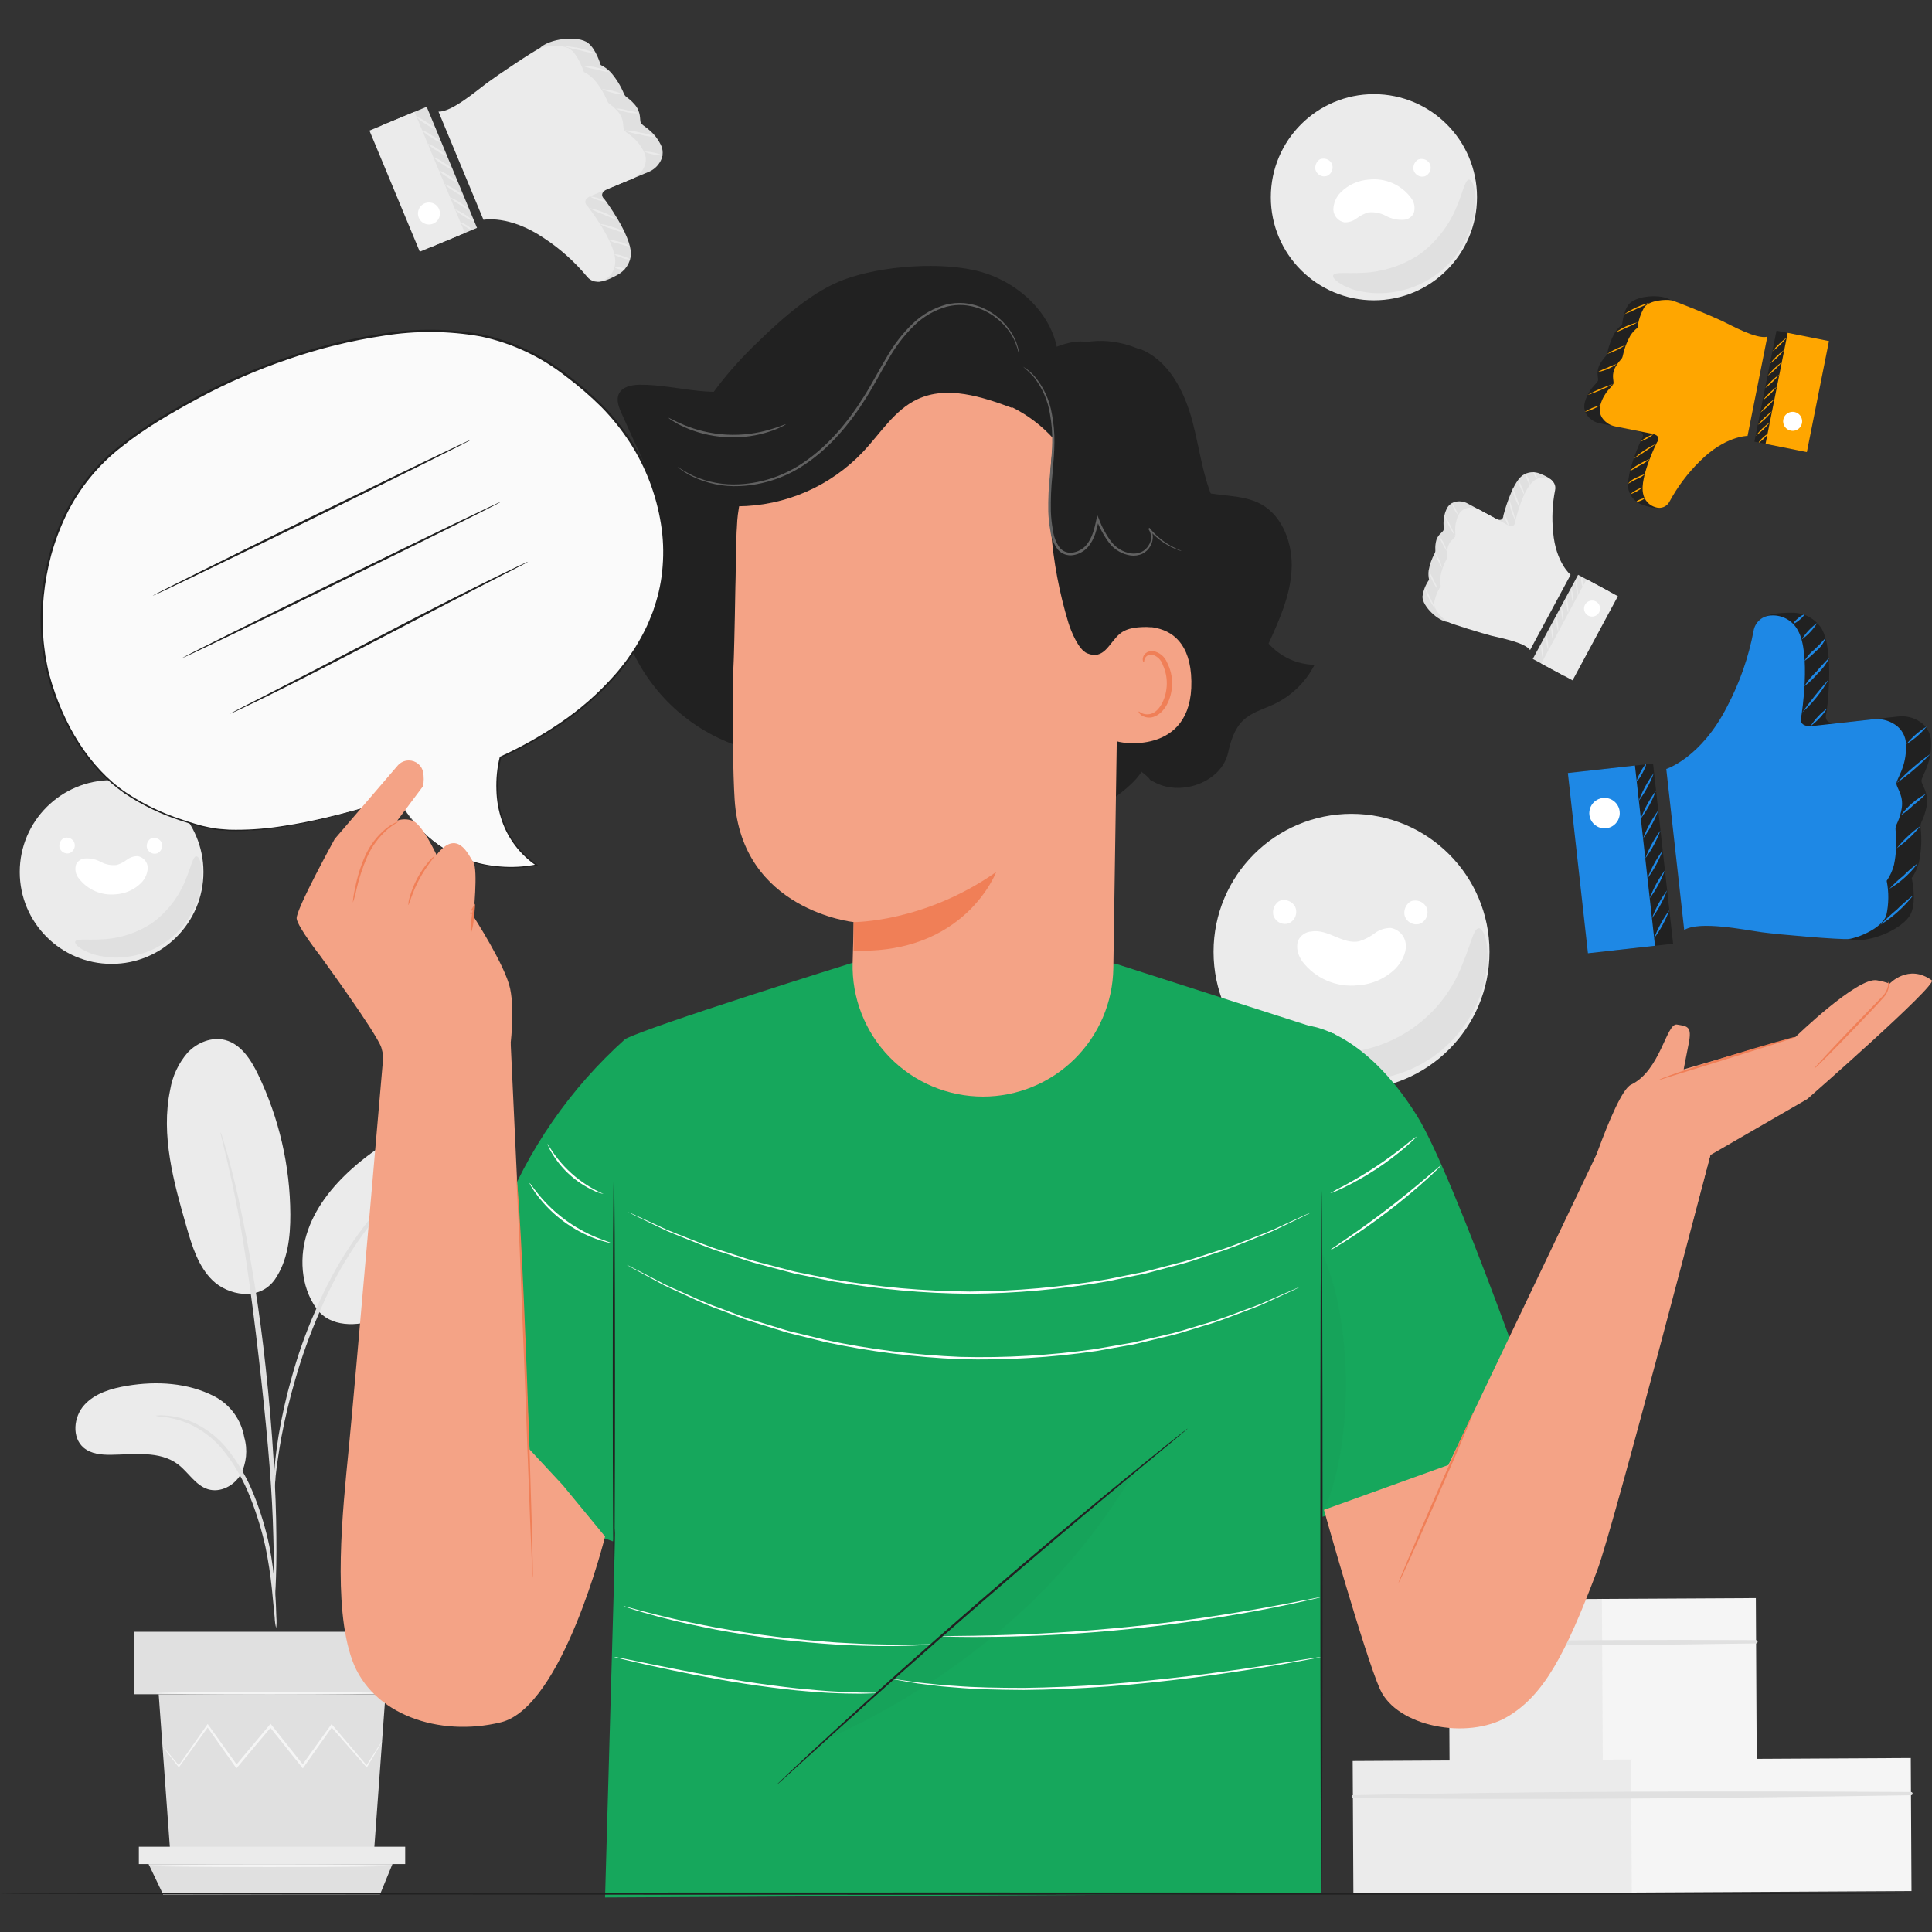 <svg width="150" height="150" viewBox="0 0 150 150" fill="none" xmlns="http://www.w3.org/2000/svg">
<rect x="0" y="0" width="150" height="150" fill="#333333" stroke="none"/>
<g clip-path="url(#clip0)">
<path d="M122.523 44.627L119.005 51.158L121.435 52.467L124.953 45.936L122.523 44.627Z" fill="#E0E0E0"/>
<path d="M123.182 44.977L119.662 51.512L122.094 52.822L125.613 46.287L123.182 44.977Z" fill="#EBEBEB"/>
<path d="M123.059 46.952C123 47.061 122.975 47.184 122.987 47.307C122.999 47.43 123.047 47.546 123.125 47.642C123.202 47.737 123.307 47.807 123.425 47.843C123.543 47.88 123.668 47.88 123.786 47.845C123.904 47.809 124.009 47.74 124.088 47.645C124.166 47.55 124.215 47.433 124.227 47.311C124.24 47.188 124.216 47.065 124.158 46.956C124.1 46.847 124.011 46.758 123.903 46.699C123.757 46.621 123.587 46.604 123.428 46.651C123.27 46.699 123.137 46.807 123.059 46.952Z" fill="white"/>
<path d="M121.999 45.608C122.121 46.029 122.171 46.467 122.146 46.904C122.023 46.483 121.973 46.045 121.999 45.608Z" fill="#EBEBEB"/>
<path d="M121.61 46.332C121.732 46.752 121.782 47.19 121.757 47.627C121.635 47.206 121.585 46.769 121.61 46.332Z" fill="#EBEBEB"/>
<path d="M121.22 47.055C121.343 47.475 121.392 47.913 121.367 48.35C121.245 47.93 121.195 47.492 121.22 47.055Z" fill="#EBEBEB"/>
<path d="M120.83 47.778C120.953 48.197 121.003 48.636 120.977 49.072C120.855 48.652 120.806 48.214 120.83 47.778Z" fill="#EBEBEB"/>
<path d="M120.442 48.498C120.564 48.919 120.614 49.357 120.589 49.794C120.466 49.373 120.417 48.935 120.442 48.498Z" fill="#EBEBEB"/>
<path d="M120.051 49.223C120.173 49.644 120.223 50.081 120.198 50.518C120.076 50.098 120.026 49.66 120.051 49.223Z" fill="#EBEBEB"/>
<path d="M119.663 49.946C119.785 50.366 119.834 50.804 119.81 51.241C119.687 50.821 119.637 50.383 119.663 49.946Z" fill="#EBEBEB"/>
<path d="M122.349 44.974C122.471 45.394 122.521 45.832 122.496 46.268C122.374 45.848 122.324 45.41 122.349 44.974Z" fill="#EBEBEB"/>
<path d="M122.783 44.763C122.813 44.759 122.858 44.928 122.881 45.139C122.905 45.351 122.9 45.526 122.87 45.529C122.839 45.533 122.795 45.364 122.771 45.152C122.747 44.941 122.752 44.766 122.783 44.763Z" fill="#EBEBEB"/>
<path d="M118.053 49.984L121.031 44.138C121.031 44.138 119.88 43.196 119.675 40.832C119.541 39.267 120.481 38.192 120.607 37.606C120.686 37.247 119.92 36.916 119.579 36.78C119.356 36.683 119.111 36.644 118.869 36.668C118.626 36.692 118.393 36.778 118.193 36.917C117.32 37.598 116.721 40.025 116.721 40.025C116.721 40.025 116.726 40.587 116.117 40.26L113.949 39.092C113.669 38.937 113.343 38.888 113.029 38.952C112.868 38.984 112.717 39.054 112.589 39.158C112.462 39.262 112.362 39.396 112.299 39.548C111.92 40.408 112.156 41.011 112.062 41.185C111.968 41.358 111.566 41.533 111.471 42.124C111.376 42.716 111.507 42.733 111.379 42.971C111.157 43.385 111.002 43.83 110.919 44.292C110.887 44.532 110.899 44.775 110.953 45.011C110.676 45.402 110.5 45.855 110.438 46.33C110.445 47.082 111.669 48.238 112.405 48.285C112.75 48.308 114.206 48.695 114.896 48.87C115.586 49.046 117.619 49.386 118.053 49.984Z" fill="#E0E0E0"/>
<path d="M118.794 50.468L121.94 44.626C121.94 44.626 120.788 43.684 120.584 41.32C120.473 40.228 120.525 39.126 120.737 38.05C120.777 37.877 120.754 37.695 120.672 37.537C120.591 37.378 120.455 37.254 120.291 37.186C120.093 37.094 119.873 37.06 119.656 37.089C119.44 37.117 119.236 37.207 119.068 37.347C118.198 38.028 117.63 40.513 117.63 40.513C117.63 40.513 117.635 41.075 117.025 40.748L114.857 39.58C114.577 39.425 114.251 39.376 113.938 39.44C113.776 39.472 113.625 39.542 113.498 39.646C113.37 39.75 113.271 39.884 113.208 40.036C112.829 40.896 113.064 41.499 112.97 41.672C112.877 41.846 112.474 42.021 112.379 42.614C112.284 43.207 112.416 43.222 112.287 43.461C112.065 43.874 111.91 44.32 111.828 44.782C111.795 45.021 111.807 45.265 111.861 45.5C111.599 45.899 111.424 46.349 111.346 46.819C111.318 47.392 112.101 48.122 112.405 48.286C112.709 48.45 115.114 49.184 115.804 49.36C116.494 49.536 118.36 49.87 118.794 50.468Z" fill="#EBEBEB"/>
<path d="M117.147 38.75C117.267 39.011 117.359 39.283 117.424 39.562C117.524 39.831 117.596 40.109 117.64 40.393C117.375 39.88 117.208 39.323 117.147 38.75Z" fill="#EBEBEB"/>
<path d="M117.451 37.906C117.565 38.14 117.66 38.382 117.738 38.63C117.851 38.867 117.928 39.119 117.966 39.379C117.825 39.158 117.713 38.919 117.633 38.67C117.52 38.431 117.458 38.17 117.451 37.906Z" fill="#EBEBEB"/>
<path d="M117.889 37.234C117.988 37.42 118.074 37.612 118.146 37.81C118.258 37.995 118.327 38.202 118.348 38.417C118.225 38.243 118.124 38.055 118.046 37.857C117.937 37.668 117.883 37.452 117.889 37.234Z" fill="#EBEBEB"/>
<path d="M118.444 36.775C118.473 36.764 118.572 36.95 118.665 37.19C118.738 37.331 118.778 37.486 118.781 37.645C118.752 37.656 118.654 37.47 118.561 37.23C118.487 37.089 118.448 36.934 118.444 36.775Z" fill="#EBEBEB"/>
<path d="M119.071 36.666C119.098 36.65 119.178 36.747 119.251 36.881C119.323 37.016 119.359 37.136 119.331 37.15C119.304 37.163 119.224 37.067 119.153 36.934C119.081 36.802 119.044 36.682 119.071 36.666Z" fill="#EBEBEB"/>
<path d="M116.762 39.871C116.791 39.86 116.893 40.057 116.991 40.312C117.068 40.461 117.111 40.625 117.117 40.792C117.088 40.803 116.986 40.606 116.888 40.352C116.811 40.203 116.768 40.038 116.762 39.871Z" fill="#EBEBEB"/>
<path d="M112.137 40.005C112.482 40.511 112.763 41.056 112.976 41.63C112.631 41.125 112.35 40.579 112.137 40.005Z" fill="#EBEBEB"/>
<path d="M112.704 39.034C112.934 39.321 113.104 39.651 113.202 40.005C112.972 39.718 112.802 39.388 112.704 39.034Z" fill="#EBEBEB"/>
<path d="M111.705 41.601C112.009 41.942 112.223 42.354 112.325 42.799C112.088 42.416 111.881 42.016 111.705 41.601Z" fill="#EBEBEB"/>
<path d="M111.415 42.897C111.668 43.268 111.858 43.678 111.976 44.111C111.723 43.741 111.533 43.33 111.415 42.897Z" fill="#EBEBEB"/>
<path d="M110.951 44.365C111.095 44.581 111.216 44.812 111.313 45.053C111.444 45.279 111.551 45.516 111.634 45.763C111.304 45.354 111.071 44.876 110.951 44.365Z" fill="#EBEBEB"/>
<path d="M110.627 45.634C110.788 45.891 110.929 46.16 111.046 46.44C111.194 46.705 111.32 46.981 111.424 47.266C111.055 46.779 110.785 46.225 110.627 45.635V45.634Z" fill="#EBEBEB"/>
<path d="M33.127 8.291L29.629 9.746L33.538 19.147L37.036 17.692L33.127 8.291Z" fill="#E0E0E0"/>
<path d="M32.182 8.684L28.684 10.139L32.593 19.54L36.091 18.085L32.182 8.684Z" fill="#EBEBEB"/>
<path d="M34.094 16.246C34.029 16.09 33.919 15.957 33.779 15.863C33.638 15.769 33.473 15.72 33.304 15.72C33.135 15.72 32.969 15.77 32.829 15.864C32.689 15.959 32.579 16.092 32.515 16.248C32.45 16.405 32.434 16.577 32.467 16.742C32.5 16.908 32.582 17.06 32.701 17.18C32.821 17.299 32.974 17.38 33.139 17.413C33.305 17.446 33.477 17.428 33.633 17.364C33.737 17.321 33.831 17.258 33.91 17.178C33.989 17.099 34.052 17.004 34.095 16.9C34.138 16.797 34.16 16.685 34.16 16.573C34.16 16.461 34.137 16.35 34.094 16.246Z" fill="white"/>
<path d="M36.442 16.281C36.156 16.187 35.888 16.046 35.648 15.863C35.382 15.722 35.141 15.537 34.937 15.316C35.489 15.55 35.999 15.876 36.442 16.281Z" fill="#EBEBEB"/>
<path d="M36.009 15.241C35.723 15.147 35.455 15.005 35.216 14.823C34.949 14.682 34.709 14.497 34.504 14.277C35.057 14.51 35.566 14.836 36.009 15.241Z" fill="#EBEBEB"/>
<path d="M35.577 14.201C35.291 14.107 35.022 13.966 34.783 13.783C34.517 13.642 34.276 13.457 34.071 13.236C34.358 13.33 34.626 13.471 34.866 13.654C35.132 13.795 35.372 13.98 35.577 14.201Z" fill="#EBEBEB"/>
<path d="M35.144 13.161C34.858 13.067 34.59 12.925 34.35 12.743C34.084 12.601 33.844 12.417 33.639 12.196C33.925 12.29 34.193 12.431 34.433 12.614C34.699 12.755 34.94 12.94 35.144 13.161Z" fill="#EBEBEB"/>
<path d="M34.712 12.121C34.425 12.027 34.157 11.885 33.918 11.703C33.651 11.562 33.411 11.377 33.206 11.156C33.492 11.25 33.761 11.391 34 11.574C34.266 11.715 34.507 11.9 34.712 12.121Z" fill="#EBEBEB"/>
<path d="M34.279 11.08C33.993 10.987 33.724 10.845 33.485 10.663C33.219 10.522 32.978 10.337 32.773 10.116C33.06 10.21 33.328 10.351 33.567 10.534C33.833 10.675 34.074 10.86 34.279 11.08Z" fill="#EBEBEB"/>
<path d="M33.847 10.04C33.561 9.947 33.293 9.806 33.053 9.624C32.787 9.483 32.547 9.298 32.342 9.077C32.628 9.171 32.896 9.313 33.136 9.495C33.402 9.636 33.642 9.82 33.847 10.04Z" fill="#EBEBEB"/>
<path d="M36.814 17.202C36.528 17.108 36.259 16.967 36.02 16.784C35.754 16.643 35.513 16.458 35.309 16.238C35.861 16.471 36.37 16.797 36.814 17.202Z" fill="#EBEBEB"/>
<path d="M36.663 17.849C36.64 17.884 36.422 17.785 36.176 17.628C35.93 17.47 35.749 17.314 35.771 17.278C35.794 17.242 36.012 17.341 36.258 17.499C36.504 17.657 36.687 17.811 36.663 17.849Z" fill="#EBEBEB"/>
<path d="M35.2 8.294L38.844 16.523C38.844 16.523 40.843 16.113 43.537 17.941C45.32 19.152 45.65 21.082 46.164 21.725C46.478 22.118 47.493 21.591 47.932 21.345C48.229 21.192 48.482 20.965 48.666 20.686C48.851 20.407 48.961 20.085 48.986 19.752C49.016 18.235 46.953 15.496 46.953 15.496C46.953 15.496 46.348 15.014 47.224 14.65L50.343 13.353C50.75 13.189 51.085 12.885 51.288 12.496C51.394 12.297 51.449 12.075 51.449 11.849C51.449 11.623 51.392 11.402 51.285 11.203C50.698 10.055 49.853 9.784 49.749 9.534C49.645 9.284 49.807 8.704 49.258 8.09C48.71 7.477 48.579 7.603 48.437 7.26C48.19 6.666 47.85 6.115 47.43 5.627C47.203 5.386 46.934 5.188 46.636 5.042C46.636 5.042 46.292 3.843 45.678 3.352C44.872 2.708 42.582 3.01 41.894 3.753C41.572 4.101 39.9 5.315 39.116 5.897C38.333 6.48 36.212 8.348 35.2 8.294Z" fill="#E0E0E0"/>
<path d="M34.044 8.664L37.537 17.066C37.537 17.066 39.536 16.656 42.23 18.485C43.488 19.311 44.616 20.32 45.577 21.478C45.727 21.67 45.941 21.803 46.18 21.853C46.419 21.903 46.668 21.866 46.882 21.75C47.152 21.619 47.379 21.414 47.536 21.159C47.693 20.904 47.774 20.609 47.769 20.309C47.798 18.794 45.646 16.039 45.646 16.039C45.646 16.039 45.041 15.557 45.917 15.194L49.036 13.896C49.443 13.732 49.778 13.428 49.981 13.039C50.087 12.84 50.142 12.618 50.142 12.392C50.142 12.167 50.086 11.945 49.978 11.746C49.391 10.598 48.546 10.327 48.442 10.078C48.338 9.828 48.5 9.247 47.951 8.634C47.403 8.021 47.272 8.147 47.13 7.803C46.883 7.209 46.543 6.659 46.123 6.171C45.896 5.93 45.627 5.731 45.329 5.585C45.329 5.585 44.956 4.422 44.371 3.896C43.785 3.37 42.331 3.572 41.894 3.754C41.457 3.935 38.593 5.859 37.809 6.441C37.026 7.023 35.056 8.72 34.044 8.664Z" fill="#EBEBEB"/>
<path d="M47.942 17.052C47.561 16.953 47.191 16.816 46.838 16.643C46.465 16.517 46.107 16.353 45.767 16.155C46.541 16.316 47.279 16.62 47.942 17.052Z" fill="#EBEBEB"/>
<path d="M48.576 18.106C48.229 18.024 47.889 17.916 47.557 17.784C47.208 17.7 46.872 17.564 46.563 17.379C46.92 17.42 47.27 17.508 47.604 17.639C47.957 17.726 48.288 17.885 48.576 18.106Z" fill="#EBEBEB"/>
<path d="M48.911 19.154C48.628 19.098 48.349 19.023 48.076 18.929C47.783 18.888 47.502 18.782 47.256 18.618C47.547 18.638 47.835 18.693 48.113 18.781C48.409 18.829 48.685 18.959 48.911 19.154Z" fill="#EBEBEB"/>
<path d="M48.92 20.142C48.702 20.15 48.486 20.108 48.288 20.018C47.952 19.909 47.69 19.788 47.703 19.749C47.92 19.741 48.136 19.784 48.335 19.874C48.671 19.982 48.933 20.102 48.92 20.142Z" fill="#EBEBEB"/>
<path d="M48.494 20.904C48.487 20.945 48.315 20.947 48.109 20.908C47.903 20.868 47.744 20.803 47.753 20.762C47.763 20.721 47.935 20.719 48.138 20.758C48.34 20.797 48.5 20.862 48.494 20.904Z" fill="#EBEBEB"/>
<path d="M47.081 15.673C46.626 15.631 46.186 15.488 45.793 15.253C46.248 15.295 46.689 15.438 47.081 15.673Z" fill="#EBEBEB"/>
<path d="M50.941 10.631C50.521 10.62 50.104 10.559 49.699 10.448C49.283 10.387 48.876 10.275 48.486 10.117C48.906 10.127 49.323 10.188 49.728 10.299C50.144 10.36 50.551 10.472 50.941 10.631Z" fill="#EBEBEB"/>
<path d="M51.483 12.077C50.979 12.074 50.481 11.969 50.02 11.768C50.523 11.77 51.021 11.876 51.483 12.077Z" fill="#EBEBEB"/>
<path d="M49.615 8.792C48.99 8.821 48.367 8.692 47.805 8.416C48.114 8.43 48.42 8.482 48.717 8.569C49.024 8.607 49.326 8.682 49.615 8.792Z" fill="#EBEBEB"/>
<path d="M48.487 7.363C47.873 7.311 47.272 7.158 46.708 6.909C47.322 6.96 47.923 7.114 48.487 7.363Z" fill="#EBEBEB"/>
<path d="M47.326 5.599C46.971 5.564 46.621 5.493 46.28 5.388C45.927 5.332 45.581 5.241 45.247 5.115C45.968 5.118 46.679 5.283 47.326 5.599Z" fill="#EBEBEB"/>
<path d="M46.257 4.155C45.844 4.104 45.436 4.02 45.037 3.903C44.627 3.832 44.224 3.727 43.831 3.591C44.668 3.62 45.492 3.812 46.257 4.155Z" fill="#EBEBEB"/>
<path d="M16.644 108.412C14.588 107.351 12.167 107.213 9.885 107.59C8.659 107.792 7.38 108.161 6.546 109.081C5.711 110.001 5.553 111.623 6.512 112.415C7.083 112.885 7.878 112.957 8.617 112.949C10.404 112.928 12.387 112.613 13.814 113.687C14.629 114.301 15.171 115.32 16.145 115.622C17.097 115.917 18.172 115.353 18.677 114.495C19.142 113.6 19.244 112.56 18.964 111.592C18.848 110.919 18.579 110.282 18.177 109.73C17.774 109.179 17.25 108.727 16.644 108.412Z" fill="#EBEBEB"/>
<path d="M21.355 99.319C20.097 101.114 17.654 100.52 16.52 99.424C15.387 98.328 14.909 96.738 14.473 95.225C13.476 91.763 12.472 88.133 13.213 84.608C13.391 83.54 13.861 82.541 14.569 81.721C15.309 80.939 16.449 80.475 17.49 80.749C18.722 81.075 19.487 82.282 20.041 83.429C21.671 86.819 22.526 90.529 22.542 94.29C22.548 96.039 22.34 97.874 21.355 99.318" fill="#EBEBEB"/>
<path d="M24.807 101.895C23.442 100.275 23.183 97.912 23.79 95.883C24.397 93.853 25.771 92.126 27.351 90.717C29.212 89.06 31.378 87.782 33.728 86.955C34.637 86.587 35.615 86.421 36.595 86.467C37.085 86.495 37.56 86.643 37.979 86.897C38.398 87.15 38.75 87.503 39.002 87.923C39.673 89.203 39.029 90.755 38.334 92.022C37.107 94.255 35.706 96.387 34.145 98.4C32.89 100.019 31.452 101.616 29.539 102.347C27.625 103.079 25.638 102.992 24.624 101.666" fill="#EBEBEB"/>
<path d="M21.44 126.404C21.373 126.137 21.335 125.864 21.326 125.589C21.268 124.995 21.196 124.249 21.11 123.362C20.999 122.265 20.831 121.175 20.609 120.096C20.317 118.781 19.92 117.492 19.422 116.241C18.933 114.991 18.271 113.817 17.453 112.753C16.788 111.887 15.938 111.18 14.964 110.684C14.305 110.357 13.598 110.137 12.869 110.032C12.595 110.021 12.323 109.981 12.057 109.914C12.331 109.88 12.608 109.876 12.883 109.901C13.64 109.959 14.38 110.151 15.069 110.47C16.093 110.954 16.992 111.668 17.694 112.557C18.546 113.635 19.234 114.835 19.734 116.115C20.24 117.385 20.634 118.695 20.913 120.033C21.124 121.126 21.269 122.23 21.347 123.34C21.418 124.286 21.444 125.053 21.457 125.581C21.481 125.855 21.476 126.131 21.44 126.404Z" fill="#E0E0E0"/>
<path d="M21.287 124.691C21.265 124.566 21.258 124.439 21.265 124.312C21.265 124.028 21.265 123.67 21.268 123.23C21.271 122.29 21.27 120.93 21.22 119.252C21.137 115.895 20.848 112.28 20.29 107.185C19.761 102.394 19.051 96.819 18.302 93.194C18.141 92.369 17.98 91.627 17.827 90.978C17.682 90.327 17.559 89.766 17.438 89.311C17.335 88.884 17.252 88.535 17.185 88.259C17.148 88.138 17.126 88.012 17.118 87.886C17.176 87.998 17.22 88.117 17.25 88.24C17.332 88.513 17.436 88.856 17.564 89.278C17.703 89.728 17.846 90.285 18.009 90.934C18.179 91.581 18.358 92.321 18.534 93.144C19.462 97.431 20.159 101.765 20.623 106.127C21.183 111.233 21.435 115.881 21.457 119.248C21.477 120.931 21.441 122.293 21.398 123.233C21.372 123.673 21.35 124.031 21.331 124.315C21.332 124.442 21.317 124.568 21.287 124.691Z" fill="#E0E0E0"/>
<path d="M21.264 115.725C21.236 115.348 21.239 114.97 21.271 114.594C21.313 113.867 21.413 112.817 21.618 111.53C21.865 110.024 22.198 108.533 22.614 107.065C23.101 105.259 23.725 103.493 24.481 101.783C26.029 98.109 28.133 95.107 29.963 93.246C30.367 92.82 30.798 92.419 31.253 92.048C31.451 91.88 31.626 91.714 31.804 91.581L32.304 91.236C32.605 91.008 32.923 90.805 33.256 90.627C33.31 90.7 31.907 91.526 30.134 93.411C27.882 95.921 26.074 98.798 24.789 101.916C24.047 103.617 23.42 105.366 22.911 107.15C22.484 108.605 22.131 110.08 21.851 111.57C21.616 112.844 21.482 113.884 21.401 114.604C21.384 114.98 21.338 115.355 21.264 115.725Z" fill="#E0E0E0"/>
<path d="M29.93 131.542L29.032 143.85H13.22L12.32 131.542H29.93Z" fill="#E0E0E0"/>
<path d="M31.457 126.69H10.434V131.541H31.457V126.69Z" fill="#E0E0E0"/>
<path d="M31.459 143.379V144.724H10.781V143.379H31.459Z" fill="#EBEBEB"/>
<path d="M29.502 147.091L30.47 144.724H11.536L12.666 147.091H29.502Z" fill="#E0E0E0"/>
<path d="M12.614 135.564C12.634 135.605 12.659 135.643 12.688 135.677C12.751 135.76 12.828 135.864 12.923 135.991C13.148 136.278 13.457 136.673 13.844 137.169L13.885 137.222L13.925 137.167L16.188 134.037H16.058L18.286 137.193L18.356 137.293L18.434 137.2L21.076 134.057L20.924 134.055L21.069 134.237L23.432 137.199L23.511 137.298L23.584 137.195L25.813 134.04L25.683 134.046L28.429 137.174L28.477 137.23L28.515 137.167C28.877 136.559 29.165 136.074 29.374 135.723L29.595 135.339C29.623 135.296 29.645 135.25 29.662 135.201C29.626 135.238 29.595 135.279 29.57 135.323L29.326 135.693C29.106 136.038 28.803 136.514 28.423 137.11L28.509 137.104L25.809 133.936L25.742 133.856L25.68 133.942L23.431 137.082L23.582 137.078L21.225 134.111L21.08 133.928L21.004 133.835L20.927 133.927L18.292 137.078L18.439 137.083L16.19 133.944L16.123 133.852L16.059 133.944C15.167 135.217 14.41 136.299 13.843 137.108L13.924 137.106L12.965 135.957L12.709 135.66C12.65 135.594 12.618 135.561 12.614 135.564Z" fill="#F5F5F5"/>
<path d="M12.101 131.46C12.101 131.515 16.062 131.559 20.949 131.559C25.836 131.559 29.798 131.515 29.798 131.46C29.798 131.406 25.837 131.362 20.949 131.362C16.061 131.362 12.101 131.406 12.101 131.46Z" fill="#F5F5F5"/>
<path d="M11.302 144.857C11.302 144.911 15.608 144.955 20.918 144.955C26.229 144.955 30.536 144.911 30.536 144.857C30.536 144.802 26.231 144.758 20.918 144.758C15.606 144.758 11.302 144.802 11.302 144.857Z" fill="#F5F5F5"/>
<path d="M104.932 84.61C110.848 84.61 115.644 79.814 115.644 73.898C115.644 67.982 110.848 63.186 104.932 63.186C99.016 63.186 94.22 67.982 94.22 73.898C94.22 79.814 99.016 84.61 104.932 84.61Z" fill="#EBEBEB"/>
<path d="M114.812 72.067C114.995 72.057 115.195 72.338 115.343 72.892C115.522 73.678 115.551 74.49 115.428 75.286C115.263 76.486 114.871 77.644 114.272 78.697C113.537 80.021 112.513 81.162 111.274 82.034C110.036 82.907 108.616 83.487 107.121 83.732C105.928 83.941 104.706 83.921 103.521 83.672C102.729 83.52 101.974 83.219 101.295 82.785C100.825 82.459 100.627 82.176 100.698 82.007C100.853 81.638 101.995 81.845 103.695 81.755C105.849 81.728 107.945 81.049 109.706 79.809C111.467 78.569 112.812 76.825 113.563 74.806C114.222 73.234 114.412 72.089 114.812 72.067Z" fill="#E0E0E0"/>
<path d="M105.423 76.496C106.535 76.429 107.586 75.959 108.377 75.174C108.805 74.706 109.199 73.997 109.149 73.365C109.131 73.047 109.008 72.745 108.798 72.506C108.587 72.267 108.303 72.106 107.99 72.048C107.537 72.04 107.093 72.184 106.732 72.458C106.373 72.731 105.97 72.941 105.54 73.077C104.912 73.22 104.267 72.971 103.674 72.72C103.08 72.469 102.445 72.206 101.811 72.321C101.594 72.336 101.386 72.409 101.206 72.531C101.027 72.653 100.883 72.821 100.791 73.018C100.791 73.018 100.47 73.716 101.114 74.649C101.613 75.301 102.272 75.814 103.026 76.137C103.781 76.461 104.606 76.585 105.423 76.496Z" fill="white"/>
<path d="M100.555 70.401C100.464 70.228 100.322 70.086 100.148 69.994C99.974 69.903 99.776 69.867 99.582 69.89C99.463 69.895 99.348 69.934 99.25 70.002C99.247 70.004 99.243 70.005 99.24 70.007H99.245C99.094 70.124 98.978 70.279 98.909 70.456C98.84 70.634 98.821 70.826 98.853 71.014C98.883 71.139 98.939 71.256 99.016 71.359C99.094 71.462 99.191 71.547 99.303 71.611C99.415 71.674 99.539 71.714 99.667 71.728C99.794 71.741 99.924 71.728 100.046 71.69C100.166 71.64 100.274 71.567 100.364 71.475C100.454 71.383 100.525 71.273 100.573 71.153C100.62 71.033 100.643 70.905 100.64 70.775C100.637 70.646 100.608 70.519 100.555 70.401Z" fill="white"/>
<path d="M110.747 70.435C110.656 70.261 110.514 70.119 110.34 70.028C110.166 69.936 109.969 69.9 109.774 69.923C109.655 69.929 109.54 69.968 109.443 70.035C109.439 70.037 109.436 70.038 109.433 70.04H109.437C109.286 70.157 109.171 70.312 109.102 70.49C109.033 70.667 109.013 70.86 109.045 71.047C109.076 71.172 109.131 71.29 109.209 71.392C109.286 71.495 109.384 71.581 109.496 71.644C109.608 71.707 109.731 71.747 109.859 71.761C109.987 71.775 110.116 71.762 110.239 71.724C110.358 71.674 110.466 71.6 110.556 71.508C110.647 71.416 110.718 71.307 110.765 71.187C110.812 71.067 110.835 70.938 110.832 70.809C110.829 70.68 110.8 70.553 110.747 70.435Z" fill="white"/>
<path d="M106.671 23.316C111.091 23.316 114.674 19.732 114.674 15.312C114.674 10.892 111.091 7.309 106.671 7.309C102.25 7.309 98.667 10.892 98.667 15.312C98.667 19.732 102.25 23.316 106.671 23.316Z" fill="#EBEBEB"/>
<path d="M114.052 13.944C114.188 13.937 114.338 14.146 114.449 14.56C114.583 15.147 114.604 15.754 114.513 16.349C114.389 17.246 114.096 18.111 113.649 18.897C113.1 19.887 112.334 20.739 111.409 21.391C110.484 22.042 109.424 22.476 108.307 22.659C107.415 22.816 106.502 22.801 105.616 22.616C105.025 22.502 104.461 22.277 103.953 21.953C103.601 21.709 103.454 21.498 103.507 21.372C103.623 21.096 104.476 21.251 105.746 21.184C107.35 21.127 108.906 20.623 110.239 19.729C111.529 18.776 112.527 17.481 113.12 15.99C113.611 14.816 113.753 13.96 114.052 13.944Z" fill="#E0E0E0"/>
<path d="M106.304 13.94C105.472 13.991 104.688 14.342 104.097 14.929C103.738 15.289 103.532 15.773 103.52 16.28C103.533 16.518 103.625 16.744 103.782 16.922C103.939 17.1 104.152 17.221 104.385 17.264C104.724 17.27 105.055 17.162 105.325 16.957C105.593 16.754 105.894 16.597 106.215 16.495C106.697 16.438 107.184 16.532 107.61 16.763C108.036 16.994 108.519 17.098 109.002 17.061C109.164 17.05 109.32 16.996 109.454 16.904C109.588 16.813 109.695 16.688 109.764 16.541C109.83 16.334 109.842 16.113 109.8 15.9C109.757 15.687 109.662 15.488 109.522 15.322C109.15 14.835 108.658 14.451 108.094 14.209C107.53 13.967 106.914 13.875 106.304 13.94Z" fill="white"/>
<path d="M103.4 12.7C103.332 12.57 103.226 12.464 103.096 12.396C102.966 12.328 102.818 12.3 102.673 12.318C102.584 12.322 102.498 12.351 102.425 12.401L102.418 12.405H102.421C102.309 12.492 102.222 12.608 102.171 12.74C102.119 12.873 102.104 13.017 102.128 13.156C102.151 13.25 102.192 13.338 102.25 13.415C102.308 13.491 102.381 13.555 102.465 13.603C102.548 13.65 102.641 13.68 102.736 13.69C102.832 13.7 102.928 13.69 103.02 13.662C103.109 13.624 103.189 13.57 103.257 13.501C103.324 13.432 103.377 13.351 103.413 13.261C103.448 13.171 103.465 13.075 103.463 12.979C103.461 12.883 103.439 12.788 103.4 12.7Z" fill="white"/>
<path d="M111.015 12.725C110.947 12.595 110.841 12.489 110.711 12.42C110.581 12.352 110.433 12.325 110.288 12.342C110.199 12.347 110.113 12.376 110.04 12.426L110.033 12.43H110.036C109.924 12.517 109.837 12.633 109.786 12.765C109.734 12.898 109.72 13.041 109.744 13.181C109.766 13.275 109.808 13.362 109.866 13.439C109.924 13.515 109.997 13.579 110.08 13.626C110.164 13.674 110.256 13.703 110.352 13.713C110.447 13.723 110.544 13.714 110.635 13.685C110.724 13.648 110.804 13.593 110.871 13.524C110.939 13.456 110.992 13.374 111.027 13.285C111.062 13.195 111.08 13.1 111.078 13.004C111.076 12.907 111.054 12.813 111.015 12.725Z" fill="white"/>
<path d="M8.665 74.835C12.603 74.835 15.796 71.642 15.796 67.704C15.796 63.765 12.603 60.572 8.665 60.572C4.726 60.572 1.533 63.765 1.533 67.704C1.533 71.642 4.726 74.835 8.665 74.835Z" fill="#EBEBEB"/>
<path d="M15.241 66.485C15.363 66.478 15.496 66.665 15.595 67.034C15.714 67.557 15.734 68.098 15.652 68.628C15.542 69.427 15.281 70.197 14.882 70.898C14.393 71.78 13.711 72.539 12.887 73.12C12.063 73.7 11.118 74.087 10.123 74.25C9.329 74.389 8.515 74.376 7.726 74.21C7.199 74.109 6.696 73.909 6.244 73.62C5.93 73.403 5.799 73.214 5.846 73.102C5.95 72.856 6.71 72.994 7.842 72.934C9.271 72.884 10.657 72.435 11.844 71.638C12.994 70.789 13.883 69.635 14.411 68.307C14.849 67.261 14.976 66.499 15.241 66.485Z" fill="#E0E0E0"/>
<path d="M8.991 69.433C9.732 69.388 10.431 69.075 10.957 68.552C11.277 68.231 11.461 67.8 11.472 67.347C11.46 67.136 11.377 66.935 11.237 66.776C11.097 66.617 10.908 66.51 10.7 66.471C10.397 66.466 10.102 66.562 9.86 66.744C9.622 66.926 9.353 67.066 9.067 67.156C8.639 67.207 8.205 67.124 7.825 66.918C7.446 66.713 7.016 66.621 6.585 66.653C6.441 66.663 6.302 66.711 6.183 66.793C6.063 66.874 5.968 66.986 5.906 67.117C5.848 67.301 5.837 67.498 5.875 67.687C5.912 67.877 5.997 68.055 6.122 68.203C6.454 68.637 6.893 68.978 7.395 69.194C7.898 69.409 8.448 69.492 8.991 69.433Z" fill="white"/>
<path d="M5.751 65.376C5.69 65.26 5.595 65.166 5.479 65.105C5.364 65.044 5.232 65.02 5.102 65.035C5.023 65.039 4.947 65.065 4.882 65.11L4.875 65.113H4.878C4.778 65.191 4.701 65.294 4.655 65.412C4.609 65.53 4.596 65.658 4.617 65.783C4.637 65.866 4.674 65.944 4.726 66.013C4.777 66.081 4.842 66.138 4.917 66.18C4.991 66.223 5.074 66.249 5.159 66.258C5.244 66.267 5.33 66.259 5.412 66.233C5.491 66.2 5.563 66.151 5.623 66.09C5.683 66.028 5.73 65.956 5.762 65.876C5.794 65.796 5.809 65.711 5.807 65.625C5.805 65.539 5.786 65.454 5.751 65.376Z" fill="white"/>
<path d="M12.536 65.398C12.475 65.282 12.38 65.188 12.264 65.127C12.149 65.066 12.017 65.042 11.887 65.057C11.808 65.061 11.732 65.087 11.667 65.132L11.66 65.135H11.663C11.563 65.213 11.486 65.316 11.44 65.434C11.394 65.552 11.381 65.68 11.402 65.805C11.422 65.888 11.459 65.966 11.511 66.035C11.562 66.103 11.627 66.16 11.702 66.203C11.777 66.245 11.859 66.271 11.944 66.28C12.029 66.289 12.115 66.281 12.197 66.255C12.276 66.222 12.348 66.173 12.408 66.112C12.468 66.05 12.515 65.978 12.547 65.898C12.578 65.818 12.594 65.733 12.592 65.647C12.59 65.561 12.571 65.476 12.536 65.398Z" fill="white"/>
<path d="M124.428 124.138L112.475 124.202L112.542 136.882L124.495 136.818L124.428 124.138Z" fill="#EBEBEB"/>
<path d="M136.324 124.075L124.371 124.139L124.439 136.818L136.392 136.754L136.324 124.075Z" fill="#F5F5F5"/>
<path d="M112.493 127.704C120.437 127.771 128.4 127.723 136.343 127.595C136.375 127.593 136.406 127.579 136.429 127.555C136.451 127.531 136.464 127.5 136.464 127.467C136.464 127.435 136.451 127.403 136.429 127.38C136.406 127.356 136.375 127.342 136.343 127.34C128.399 127.297 120.436 127.336 112.494 127.486C112.466 127.488 112.44 127.5 112.42 127.52C112.401 127.541 112.391 127.567 112.391 127.595C112.391 127.623 112.401 127.65 112.42 127.67C112.44 127.691 112.466 127.703 112.494 127.704H112.493Z" fill="#E0E0E0"/>
<path d="M126.739 136.606L105.022 136.723L105.078 147.056L126.794 146.939L126.739 136.606Z" fill="#EBEBEB"/>
<path d="M148.352 136.49L126.636 136.607L126.691 146.94L148.408 146.823L148.352 136.49Z" fill="#F5F5F5"/>
<path d="M105.037 139.597C119.464 139.76 133.942 139.613 148.368 139.382C148.401 139.382 148.434 139.369 148.458 139.345C148.481 139.321 148.495 139.289 148.495 139.256C148.495 139.222 148.481 139.19 148.458 139.166C148.434 139.142 148.401 139.129 148.368 139.129C133.94 139.052 119.464 139.062 105.038 139.379C105.01 139.38 104.984 139.392 104.964 139.413C104.945 139.433 104.935 139.46 104.935 139.488C104.935 139.516 104.945 139.542 104.964 139.563C104.984 139.583 105.01 139.595 105.038 139.597H105.037Z" fill="#E0E0E0"/>
<path d="M103.659 80.29L86.608 74.82L66.201 74.745C66.201 74.745 50.452 79.655 48.541 80.67L47.661 123.114L46.977 147.319L102.597 147.022V117.705L103.659 80.29Z" fill="#16A75C"/>
<path d="M48.541 80.671C44.264 84.503 40.953 89.292 38.879 94.648C36.611 100.644 31.454 113.948 31.454 113.948L47.611 119.676L51.265 93.877L48.541 80.671Z" fill="#16A75C"/>
<path d="M101.681 79.656C101.681 79.656 105.889 80.013 110.014 86.626C112.923 91.29 120.009 111.705 120.009 111.705L101.36 118.222L96.857 114.755L101.681 79.656Z" fill="#16A75C"/>
<path d="M47.662 91.167C47.71 91.167 47.749 98.317 47.749 107.14C47.749 115.962 47.71 123.114 47.662 123.114C47.614 123.114 47.574 115.964 47.574 107.14C47.574 98.316 47.614 91.167 47.662 91.167Z" fill="#212121"/>
<path d="M46.86 92.698C46.569 92.643 46.288 92.544 46.027 92.405C44.725 91.794 43.632 90.812 42.886 89.583C42.719 89.338 42.591 89.069 42.506 88.785C43.495 90.527 45.023 91.9 46.86 92.698Z" fill="white"/>
<path d="M101.831 94.114C101.792 94.14 101.75 94.163 101.707 94.181L101.333 94.367L99.89 95.065L98.844 95.565C98.457 95.738 98.026 95.901 97.569 96.088C96.648 96.448 95.617 96.912 94.425 97.275L92.569 97.892C91.922 98.102 91.231 98.261 90.526 98.456L89.446 98.744C89.263 98.791 89.079 98.845 88.892 98.887L88.322 99.004L85.963 99.486C82.441 100.101 78.874 100.422 75.299 100.449C71.723 100.421 68.156 100.098 64.633 99.483L62.274 99L61.705 98.883C61.517 98.84 61.335 98.786 61.151 98.739L60.071 98.451C59.366 98.254 58.675 98.096 58.028 97.886L56.172 97.268C54.98 96.904 53.95 96.441 53.029 96.08C52.571 95.892 52.14 95.73 51.753 95.557L50.708 95.056L49.264 94.358L48.891 94.172C48.848 94.153 48.806 94.13 48.767 94.105C48.812 94.119 48.856 94.136 48.899 94.157L49.28 94.327L50.736 94.995L51.786 95.482C52.174 95.65 52.607 95.807 53.065 95.991C53.988 96.342 55.019 96.796 56.212 97.152L58.067 97.756C58.713 97.963 59.403 98.117 60.108 98.31L61.186 98.594C61.369 98.64 61.551 98.694 61.739 98.735L62.307 98.85L64.661 99.325C68.176 99.929 71.733 100.247 75.299 100.275C78.864 100.248 82.421 99.932 85.934 99.328L88.288 98.855L88.857 98.74C89.044 98.699 89.226 98.646 89.409 98.599L90.487 98.316C91.192 98.123 91.882 97.97 92.528 97.763L94.384 97.159C95.576 96.804 96.608 96.35 97.531 95.999C97.99 95.815 98.421 95.658 98.81 95.49L99.86 95.004L101.317 94.336L101.698 94.167C101.741 94.146 101.785 94.128 101.831 94.114Z" fill="white"/>
<path d="M109.986 88.235C109.994 88.244 109.919 88.327 109.771 88.47C109.624 88.613 109.408 88.813 109.133 89.052C107.686 90.292 106.087 91.344 104.375 92.182C104.046 92.341 103.777 92.463 103.587 92.539C103.492 92.588 103.39 92.623 103.285 92.643C103.618 92.433 103.963 92.243 104.317 92.072C104.957 91.728 105.828 91.23 106.756 90.621C107.684 90.013 108.484 89.408 109.054 88.957C109.351 88.699 109.662 88.458 109.986 88.235Z" fill="white"/>
<path d="M47.391 96.489C47.285 96.486 47.18 96.467 47.079 96.434C46.8 96.366 46.525 96.282 46.256 96.181C44.464 95.518 42.896 94.359 41.736 92.84C41.561 92.613 41.399 92.375 41.252 92.128C41.191 92.042 41.142 91.947 41.108 91.847C41.134 91.83 41.377 92.208 41.833 92.763C43.028 94.216 44.562 95.35 46.301 96.066C46.967 96.34 47.398 96.46 47.391 96.489Z" fill="white"/>
<path d="M100.868 99.945C100.829 99.971 100.788 99.992 100.744 100.011L100.373 100.187L98.936 100.85L97.895 101.325C97.51 101.488 97.082 101.64 96.626 101.816C95.71 102.152 94.685 102.59 93.5 102.922L91.653 103.489C91.01 103.682 90.325 103.82 89.624 103.997L88.552 104.254C88.37 104.296 88.188 104.346 88.002 104.383L87.437 104.483L85.098 104.897C81.606 105.407 78.078 105.618 74.551 105.528C71.025 105.383 67.517 104.937 64.067 104.195L61.76 103.624L61.203 103.487C61.019 103.438 60.841 103.376 60.663 103.322L59.61 102.994C58.922 102.77 58.248 102.587 57.619 102.352L55.816 101.663C54.656 101.253 53.662 100.748 52.77 100.351C52.328 100.145 51.91 99.965 51.537 99.777L50.53 99.233L49.141 98.476L48.781 98.274C48.74 98.253 48.7 98.228 48.662 98.201C48.706 98.216 48.749 98.236 48.79 98.259L49.158 98.444L50.561 99.172L51.573 99.701C51.948 99.885 52.367 100.06 52.81 100.261C53.704 100.649 54.699 101.145 55.86 101.547L57.663 102.223C58.291 102.455 58.965 102.634 59.652 102.854L60.703 103.178C60.882 103.231 61.059 103.292 61.242 103.34L61.798 103.474L64.101 104.034C67.543 104.765 71.04 105.205 74.556 105.349C78.073 105.439 81.591 105.233 85.073 104.734L87.407 104.329L87.971 104.231C88.156 104.195 88.338 104.147 88.519 104.106L89.59 103.853C90.29 103.679 90.975 103.545 91.617 103.356L93.46 102.801C94.645 102.478 95.671 102.05 96.589 101.722C97.045 101.55 97.475 101.404 97.861 101.246L98.906 100.785L100.355 100.152L100.734 99.992C100.778 99.973 100.822 99.957 100.868 99.945Z" fill="white"/>
<path d="M111.885 90.476C111.799 90.59 111.701 90.695 111.593 90.788C111.398 90.982 111.109 91.253 110.745 91.582C110.018 92.24 108.985 93.119 107.796 94.029C106.607 94.939 105.487 95.708 104.661 96.236C104.248 96.501 103.911 96.709 103.673 96.847C103.555 96.927 103.428 96.995 103.296 97.048C103.4 96.95 103.514 96.864 103.637 96.791C103.891 96.616 104.212 96.396 104.593 96.135C105.398 95.58 106.503 94.799 107.689 93.892C108.876 92.986 109.917 92.124 110.664 91.491L111.548 90.74C111.65 90.64 111.763 90.552 111.885 90.476Z" fill="white"/>
<path d="M72.349 127.669C72.268 127.686 72.186 127.695 72.103 127.696L71.398 127.74C71.092 127.76 70.717 127.774 70.28 127.783C69.844 127.792 69.348 127.807 68.798 127.801C67.7 127.81 66.393 127.761 64.943 127.684C63.494 127.592 61.903 127.453 60.239 127.251C58.576 127.04 56.999 126.786 55.573 126.521C54.148 126.241 52.868 125.969 51.805 125.692C51.271 125.564 50.792 125.43 50.373 125.312C49.953 125.194 49.591 125.092 49.298 124.998L48.625 124.782C48.545 124.761 48.468 124.732 48.394 124.696C48.476 124.706 48.556 124.724 48.635 124.749L49.317 124.932C49.612 125.017 49.975 125.112 50.397 125.218C50.82 125.323 51.299 125.453 51.834 125.572C52.898 125.833 54.178 126.092 55.601 126.363C57.028 126.618 58.602 126.866 60.262 127.077C61.922 127.278 63.508 127.422 64.954 127.523C66.4 127.608 67.704 127.67 68.8 127.678C69.349 127.691 69.844 127.688 70.28 127.685C70.715 127.682 71.091 127.682 71.397 127.672L72.102 127.661C72.184 127.656 72.267 127.658 72.349 127.669Z" fill="white"/>
<path d="M68.1 131.446C68.031 131.46 67.961 131.466 67.89 131.465L67.288 131.486C67.026 131.496 66.707 131.5 66.335 131.493C65.963 131.486 65.539 131.488 65.072 131.465C64.136 131.438 63.024 131.352 61.792 131.237C60.561 131.109 59.212 130.938 57.801 130.72C54.981 130.275 52.448 129.746 50.622 129.343C49.709 129.142 48.972 128.971 48.464 128.848L47.879 128.702C47.81 128.688 47.742 128.667 47.678 128.639C47.748 128.641 47.818 128.65 47.886 128.667L48.478 128.781L50.647 129.223C52.479 129.595 55.012 130.103 57.828 130.547C59.236 130.764 60.58 130.94 61.809 131.076C63.037 131.199 64.144 131.298 65.077 131.34C65.543 131.372 65.965 131.382 66.336 131.395C66.707 131.407 67.026 131.417 67.288 131.417L67.89 131.429C67.96 131.427 68.031 131.433 68.1 131.446Z" fill="white"/>
<path d="M102.597 123.991C102.574 124.003 102.549 124.011 102.524 124.015L102.305 124.071L101.46 124.268C100.726 124.439 99.66 124.663 98.338 124.919C95.694 125.432 92.016 126.03 87.926 126.455C83.835 126.88 80.111 127.043 77.418 127.082C76.071 127.102 74.981 127.101 74.229 127.084L73.362 127.064L73.136 127.055C73.11 127.055 73.085 127.052 73.06 127.045C73.085 127.038 73.111 127.035 73.136 127.036L73.362 127.029L74.229 127.016C74.982 127.012 76.071 126.994 77.416 126.958C80.107 126.888 83.823 126.701 87.909 126.281C91.996 125.86 95.669 125.279 98.316 124.797C99.641 124.557 100.711 124.352 101.449 124.202L102.3 124.037L102.522 123.998C102.547 123.992 102.572 123.989 102.597 123.991Z" fill="white"/>
<path d="M102.597 128.64C102.57 128.652 102.542 128.659 102.513 128.664L102.265 128.716L101.307 128.899C100.473 129.054 99.266 129.268 97.769 129.507C96.274 129.755 94.487 130.011 92.499 130.272C90.51 130.519 88.319 130.759 86.013 130.938C83.704 131.105 81.501 131.193 79.495 131.211C77.49 131.199 75.683 131.156 74.172 131.017C73.794 130.985 73.434 130.963 73.094 130.928L72.138 130.814L71.305 130.713C71.049 130.677 70.817 130.633 70.608 130.599L69.647 130.431L69.397 130.383C69.369 130.379 69.34 130.372 69.314 130.361C69.343 130.358 69.372 130.36 69.4 130.365L69.653 130.396L70.618 130.531C70.828 130.56 71.06 130.598 71.316 130.629L72.149 130.716L73.107 130.816C73.446 130.848 73.806 130.866 74.183 130.893C75.692 131.016 77.495 131.047 79.496 131.049C81.497 131.023 83.697 130.932 86.001 130.763C88.304 130.584 90.493 130.35 92.48 130.112C94.466 129.86 96.253 129.617 97.751 129.385C99.249 129.162 100.459 128.966 101.295 128.831L102.26 128.681L102.511 128.647C102.539 128.641 102.568 128.638 102.597 128.64Z" fill="white"/>
<path d="M92.219 110.906C92.196 110.934 92.169 110.96 92.14 110.982L91.897 111.19L90.951 111.979L87.463 114.868C84.522 117.311 80.479 120.711 76.07 124.532C71.661 128.352 67.721 131.874 64.885 134.439L61.53 137.481L60.615 138.305L60.374 138.516C60.348 138.542 60.319 138.564 60.288 138.584C60.31 138.554 60.335 138.527 60.362 138.503L60.591 138.279L61.483 137.43C62.26 136.695 63.393 135.641 64.801 134.347C67.617 131.758 71.545 128.223 75.956 124.399C80.366 120.574 84.422 117.191 87.385 114.772C88.865 113.563 90.07 112.59 90.908 111.925L91.875 111.162L92.129 110.967C92.157 110.944 92.187 110.924 92.219 110.906Z" fill="#212121"/>
<g opacity="0.3">
<g opacity="0.3">
<path opacity="0.3" d="M75.621 124.909L64.064 135.102C74.017 130.593 82.518 123.73 88.047 114.306L75.621 124.909Z" fill="#212121"/>
</g>
</g>
<g opacity="0.3">
<g opacity="0.3">
<path opacity="0.3" d="M102.598 117.705C105.096 112.64 105.153 102.709 102.631 97.234C102.782 103.391 102.768 111.563 102.598 117.705Z" fill="#212121"/>
</g>
</g>
<path d="M102.597 92.332C102.645 92.332 102.685 104.575 102.685 119.675C102.685 134.775 102.645 147.02 102.597 147.02C102.549 147.02 102.51 134.78 102.51 119.675C102.51 104.57 102.549 92.332 102.597 92.332Z" fill="#212121"/>
<path d="M98.492 49.967C99.319 48.152 100.16 46.282 100.278 44.283C100.397 42.284 99.626 40.098 97.919 39.151C96.341 38.275 94.371 38.625 92.69 37.984C90.617 37.193 89.344 35.056 88.463 32.965C87.582 30.873 88.889 30.147 87.355 28.505C85.323 26.326 83.977 25.987 81.314 27.232C79.45 25.847 72.924 23.268 71.026 23.167C68.212 23.017 65.002 23.169 62.991 25.143C61.43 26.674 60.417 28.644 58.519 29.73C55.909 31.223 52.656 29.83 49.648 29.872C49.035 29.881 48.318 30.021 48.052 30.574C47.823 31.053 48.042 31.615 48.26 32.098L50.472 36.997C49.832 37.271 49.138 37.396 48.442 37.364C47.746 37.331 47.066 37.141 46.454 36.809C46.529 40.006 47.724 43.076 49.83 45.484C49.305 45.094 48.494 45.466 48.215 46.057C47.936 46.648 48.042 47.343 48.199 47.978C48.68 49.932 49.575 51.76 50.824 53.339C52.072 54.917 53.645 56.209 55.435 57.128C57.226 58.046 59.193 58.57 61.203 58.663C63.214 58.756 65.22 58.416 67.088 57.667L83.622 59.288C83.836 59.932 84.201 60.515 84.688 60.988C85.174 61.461 85.768 61.81 86.418 62.005C88.303 60.674 88.617 59.91 88.617 59.91C89.74 60.785 88.852 60.337 89.74 60.785C91.771 61.81 94.834 60.718 95.348 58.44C95.564 57.487 95.85 56.575 96.507 55.939C97.178 55.288 98.118 55.053 98.957 54.655C100.295 54.008 101.385 52.941 102.06 51.616C101.384 51.602 100.718 51.448 100.104 51.164C99.49 50.88 98.942 50.473 98.492 49.967Z" fill="#212121"/>
<path d="M73.282 25.847L72.45 25.889C68.411 26.092 64.597 27.807 61.766 30.693C58.935 33.58 57.294 37.426 57.17 41.468C56.935 49.27 56.776 57.896 57.036 62.062C57.578 70.684 66.275 71.591 66.275 71.591C66.28 71.681 66.246 72.975 66.199 74.745C66.163 76.096 66.398 77.442 66.891 78.701C67.383 79.96 68.122 81.108 69.066 82.077C70.009 83.046 71.136 83.816 72.382 84.341C73.627 84.867 74.966 85.138 76.318 85.139C78.976 85.139 81.528 84.093 83.421 82.227C85.315 80.362 86.399 77.826 86.439 75.168L86.931 42.601C87.253 33.605 82.285 25.919 73.282 25.847Z" fill="#F4A386"/>
<path d="M66.276 71.591C66.276 71.591 71.73 71.636 77.342 67.704C77.342 67.704 74.92 74.144 66.272 73.801L66.276 71.591Z" fill="#F07F57"/>
<path d="M86.551 49.026C86.695 48.955 92.392 46.974 92.499 52.881C92.607 58.789 86.655 57.68 86.641 57.511C86.628 57.342 86.551 49.026 86.551 49.026Z" fill="#F4A386"/>
<path d="M88.405 55.24C88.43 55.22 88.509 55.31 88.684 55.386C88.931 55.486 89.207 55.487 89.454 55.388C90.074 55.147 90.581 54.145 90.59 53.081C90.596 52.574 90.488 52.073 90.275 51.613C90.216 51.429 90.113 51.263 89.976 51.128C89.839 50.993 89.67 50.893 89.486 50.837C89.367 50.808 89.242 50.822 89.132 50.875C89.022 50.929 88.934 51.019 88.884 51.131C88.808 51.298 88.847 51.415 88.817 51.425C88.801 51.44 88.688 51.329 88.731 51.084C88.762 50.937 88.841 50.805 88.957 50.709C89.118 50.583 89.321 50.526 89.523 50.548C89.767 50.592 89.995 50.697 90.186 50.854C90.377 51.011 90.525 51.214 90.615 51.444C90.876 51.951 91.009 52.514 91.003 53.085C90.987 54.276 90.398 55.401 89.548 55.664C89.391 55.713 89.224 55.726 89.061 55.702C88.897 55.678 88.741 55.617 88.604 55.525C88.418 55.381 88.384 55.25 88.405 55.24Z" fill="#F07F57"/>
<path d="M94.613 39.647C93.43 37.537 93.199 35.048 92.58 32.709C91.96 30.371 90.72 27.936 88.46 27.073L88.409 27.094C86.382 26.226 83.861 26.157 82.15 27.539C81.803 24.462 79.169 21.972 76.192 21.119C73.215 20.265 68.402 20.626 65.504 21.718C63.264 22.562 61.076 24.344 58.407 26.975C57.28 28.083 56.245 29.281 55.313 30.557L52.529 38.539C52.244 38.739 51.991 38.981 51.78 39.258C50.713 40.647 52.608 42.461 53.947 41.332L53.971 41.312C54.211 41.766 54.428 42.231 54.621 42.706V42.717L54.665 42.805C54.792 43.095 54.923 43.385 55.084 43.673L55.086 43.653L56.899 52.583C57.081 50.162 57.094 41.73 57.276 39.309C59.099 39.297 60.901 38.916 62.573 38.189C64.246 37.462 65.754 36.404 67.006 35.08C68.362 33.643 69.444 31.83 71.234 30.994C73.541 29.916 76.243 30.799 78.63 31.689L78.529 31.595C79.771 32.204 80.885 33.047 81.808 34.076C81.16 38.852 81.547 43.712 82.943 48.326C83.154 49.018 83.737 50.447 84.406 50.723C85.72 51.266 86.107 49.924 86.921 49.225C87.52 48.71 88.393 48.661 89.345 48.686C89.938 47.226 90.57 44.758 91.103 42.597C91.899 42.862 92.746 42.938 93.577 42.818C93.337 42.204 93.096 41.59 92.856 40.976C93.167 41.215 93.525 41.387 93.906 41.48C94.097 41.522 94.297 41.505 94.478 41.431C94.66 41.357 94.814 41.229 94.921 41.065C95.154 40.616 94.861 40.088 94.613 39.647Z" fill="#212121"/>
<path d="M79.42 28.466C79.723 28.713 80.005 28.984 80.266 29.275C80.927 30.113 81.36 31.107 81.522 32.162C81.653 32.886 81.711 33.62 81.693 34.355C81.679 35.148 81.596 35.995 81.515 36.889C81.414 37.825 81.371 38.767 81.387 39.709C81.403 40.21 81.457 40.709 81.548 41.202C81.611 41.729 81.809 42.231 82.123 42.66C82.269 42.831 82.457 42.961 82.668 43.038C82.879 43.114 83.107 43.135 83.329 43.097C83.754 43.028 84.143 42.819 84.436 42.504C85.005 41.87 85.162 41.053 85.315 40.334L85.134 40.351C85.38 41.006 85.719 41.622 86.141 42.179C86.55 42.696 87.143 43.036 87.796 43.128C88.1 43.166 88.408 43.12 88.687 42.994C88.946 42.867 89.161 42.664 89.303 42.413C89.438 42.183 89.507 41.921 89.504 41.654C89.499 41.405 89.406 41.166 89.243 40.978L89.15 41.058C89.649 41.657 90.269 42.143 90.968 42.487C91.153 42.577 91.342 42.655 91.536 42.722C91.602 42.748 91.67 42.767 91.74 42.777C91.679 42.742 91.615 42.713 91.548 42.69C91.421 42.635 91.233 42.554 90.998 42.428C90.323 42.067 89.727 41.575 89.245 40.98L89.152 41.059C89.289 41.243 89.365 41.465 89.371 41.695C89.376 41.924 89.309 42.15 89.18 42.339C89.05 42.562 88.856 42.741 88.623 42.853C88.37 42.964 88.091 43.003 87.817 42.966C87.209 42.873 86.66 42.55 86.282 42.064C85.875 41.518 85.549 40.916 85.314 40.277L85.196 39.998L85.132 40.295C84.978 41.013 84.813 41.797 84.295 42.368C84.033 42.65 83.684 42.836 83.304 42.899C83.116 42.932 82.923 42.915 82.743 42.85C82.563 42.786 82.403 42.675 82.279 42.529C81.99 42.127 81.808 41.657 81.749 41.165C81.659 40.682 81.606 40.193 81.589 39.702C81.571 38.768 81.609 37.834 81.705 36.904C81.78 36.011 81.858 35.158 81.865 34.356C81.876 33.611 81.809 32.866 81.667 32.134C81.489 31.062 81.027 30.056 80.33 29.222C80.072 28.921 79.764 28.665 79.42 28.466Z" fill="#616161"/>
<path d="M52.6 36.243C52.598 36.246 52.62 36.266 52.667 36.303L52.878 36.465C52.992 36.555 53.112 36.636 53.238 36.707C53.404 36.814 53.577 36.91 53.755 36.995C54.898 37.544 56.159 37.8 57.425 37.74C59.308 37.658 61.127 37.032 62.662 35.939C64.41 34.741 65.96 32.953 67.241 30.895C67.891 29.866 68.425 28.809 69.01 27.835C69.544 26.886 70.212 26.018 70.993 25.258C71.697 24.572 72.561 24.073 73.507 23.808C73.935 23.699 74.378 23.658 74.818 23.687C75.225 23.719 75.626 23.806 76.011 23.944C77.185 24.376 78.154 25.233 78.725 26.346C78.912 26.763 79.052 27.199 79.14 27.647C79.143 27.617 79.141 27.587 79.135 27.557C79.126 27.485 79.114 27.399 79.101 27.293C79.039 26.955 78.937 26.626 78.796 26.313C78.561 25.821 78.245 25.372 77.862 24.985C77.353 24.468 76.739 24.067 76.061 23.81C75.666 23.662 75.252 23.569 74.832 23.531C74.374 23.497 73.913 23.536 73.468 23.645C72.491 23.912 71.597 24.419 70.868 25.122C70.07 25.891 69.388 26.771 68.842 27.735C68.25 28.716 67.716 29.77 67.072 30.79C65.8 32.832 64.272 34.6 62.558 35.788C61.053 36.871 59.27 37.5 57.419 37.601C56.172 37.672 54.927 37.441 53.789 36.927C53.38 36.721 52.983 36.493 52.6 36.243Z" fill="#616161"/>
<path d="M51.901 32.443C51.991 32.53 52.093 32.605 52.203 32.664C52.492 32.849 52.794 33.011 53.107 33.15C53.571 33.36 54.051 33.529 54.544 33.657C55.755 33.972 57.017 34.04 58.256 33.859C58.759 33.785 59.255 33.668 59.739 33.51C60.066 33.407 60.383 33.279 60.69 33.126C60.807 33.079 60.917 33.016 61.016 32.939C61 32.905 60.519 33.14 59.697 33.375C59.217 33.512 58.726 33.613 58.23 33.677C57.015 33.834 55.78 33.767 54.589 33.479C54.103 33.361 53.627 33.208 53.163 33.02C52.374 32.695 51.921 32.41 51.901 32.443Z" fill="#616161"/>
<path d="M30.834 61.906C30.834 61.906 20.595 65.596 15.582 64.146C10.568 62.696 7.044 60.666 4.531 54.726C2.498 49.92 2.904 44.015 5.339 39.399C7.471 35.359 11.277 33.082 15.284 30.89C20.26 28.167 27.015 25.925 32.683 25.709C38.351 25.492 41.988 27.157 46.178 30.982C50.368 34.807 52.599 40.911 51.121 46.387C49.555 52.191 44.333 56.313 38.86 58.8C38.86 58.8 37.317 64.183 41.66 67.161C41.659 67.161 34.58 68.915 30.834 61.906Z" fill="#FAFAFA"/>
<path d="M30.834 61.907C30.834 61.907 30.874 61.966 30.952 62.089L31.296 62.642L31.552 63.054C31.65 63.203 31.779 63.349 31.908 63.517L32.331 64.054C32.486 64.241 32.684 64.413 32.876 64.611C33.837 65.567 35 66.294 36.28 66.74C37.084 67.026 37.922 67.204 38.773 67.269C39.733 67.355 40.701 67.303 41.646 67.115L41.63 67.203C40.392 66.36 39.459 65.14 38.969 63.725C38.704 62.955 38.56 62.148 38.541 61.334C38.509 60.476 38.595 59.618 38.798 58.783L38.805 58.756L38.832 58.744C40.444 58.01 41.99 57.142 43.455 56.147C45.046 55.077 46.492 53.806 47.758 52.365C47.928 52.185 48.078 51.986 48.233 51.79C48.388 51.594 48.55 51.401 48.693 51.194C48.977 50.778 49.278 50.368 49.526 49.918C49.79 49.476 50.031 49.02 50.249 48.552C50.362 48.317 50.448 48.072 50.55 47.831L50.697 47.466C50.742 47.343 50.777 47.216 50.818 47.091C51.159 46.077 51.37 45.024 51.447 43.957C51.535 42.861 51.491 41.759 51.315 40.674C50.956 38.417 50.131 36.259 48.891 34.339C48.249 33.352 47.51 32.432 46.684 31.594C45.831 30.749 44.92 29.962 43.96 29.24C42.022 27.708 39.757 26.643 37.341 26.127C34.839 25.68 32.28 25.661 29.772 26.07C27.24 26.449 24.748 27.063 22.331 27.905C19.977 28.707 17.693 29.698 15.5 30.871C13.352 32.037 11.255 33.23 9.427 34.707C7.609 36.118 6.14 37.929 5.134 39.999C4.656 40.996 4.267 42.034 3.972 43.101C3.694 44.141 3.501 45.203 3.395 46.275C3.291 47.316 3.278 48.364 3.357 49.407C3.384 49.922 3.461 50.427 3.527 50.93C3.623 51.427 3.703 51.924 3.836 52.404C4.882 56.226 6.937 59.593 9.755 61.51C11.095 62.411 12.555 63.121 14.091 63.618C14.453 63.742 14.811 63.86 15.168 63.965C15.516 64.075 15.87 64.164 16.229 64.231C16.574 64.307 16.924 64.355 17.277 64.377C17.617 64.413 17.96 64.429 18.302 64.423C19.556 64.425 20.808 64.324 22.045 64.119C23.189 63.951 24.223 63.726 25.151 63.519C27.003 63.086 28.42 62.665 29.377 62.371L30.832 61.907C30.832 61.907 30.712 61.956 30.469 62.041C30.225 62.125 29.864 62.25 29.388 62.403C28.433 62.708 27.018 63.142 25.166 63.584C24.239 63.796 23.204 64.026 22.058 64.2C20.817 64.411 19.56 64.518 18.302 64.52C17.957 64.527 17.611 64.512 17.268 64.476C16.912 64.456 16.557 64.408 16.208 64.333C15.846 64.266 15.488 64.177 15.137 64.066C14.779 63.963 14.419 63.846 14.055 63.722C12.507 63.225 11.035 62.515 9.684 61.61C8.967 61.108 8.301 60.537 7.695 59.904C7.073 59.234 6.512 58.511 6.017 57.742C5.512 56.936 5.066 56.095 4.68 55.226C4.47 54.79 4.303 54.329 4.123 53.869C3.974 53.399 3.807 52.929 3.696 52.438C3.562 51.954 3.479 51.453 3.382 50.952C3.315 50.446 3.237 49.936 3.209 49.417C3.128 48.365 3.139 47.309 3.242 46.259C3.347 45.178 3.54 44.108 3.819 43.058C4.116 41.982 4.507 40.934 4.988 39.928C6.003 37.835 7.485 36.004 9.321 34.576C11.163 33.087 13.268 31.889 15.418 30.72C17.618 29.541 19.911 28.545 22.274 27.74C24.702 26.894 27.203 26.277 29.747 25.897C32.275 25.484 34.854 25.504 37.375 25.956C39.817 26.477 42.105 27.554 44.063 29.103C45.029 29.83 45.945 30.622 46.804 31.474C47.638 32.321 48.384 33.251 49.031 34.248C50.282 36.188 51.114 38.368 51.473 40.649C51.65 41.746 51.694 42.861 51.604 43.968C51.525 45.048 51.309 46.113 50.963 47.138C50.922 47.265 50.886 47.393 50.84 47.518L50.691 47.887C50.588 48.131 50.501 48.38 50.386 48.616C50.166 49.088 49.921 49.548 49.654 49.995C49.403 50.447 49.099 50.861 48.812 51.28C48.667 51.489 48.501 51.681 48.347 51.88C48.194 52.08 48.039 52.278 47.867 52.46C46.591 53.907 45.134 55.184 43.531 56.258C42.058 57.254 40.503 58.123 38.883 58.856L38.917 58.817C38.716 59.638 38.629 60.483 38.657 61.329C38.674 62.131 38.815 62.927 39.074 63.687C39.552 65.082 40.468 66.286 41.685 67.12L41.779 67.185L41.669 67.208C40.713 67.396 39.735 67.445 38.765 67.354C37.907 67.285 37.063 67.102 36.254 66.809C34.967 66.355 33.8 65.615 32.839 64.646C32.648 64.445 32.451 64.272 32.297 64.082L31.876 63.54C31.75 63.373 31.62 63.222 31.525 63.073C31.43 62.924 31.352 62.784 31.279 62.661L30.946 62.101C30.871 61.974 30.834 61.907 30.834 61.907Z" fill="#212121"/>
<path d="M36.603 34.123C36.624 34.166 31.102 36.916 24.271 40.266C17.44 43.616 11.883 46.293 11.861 46.249C11.84 46.206 17.361 43.457 24.194 40.106C31.027 36.755 36.581 34.08 36.603 34.123Z" fill="#212121"/>
<path d="M38.905 38.951C38.926 38.994 33.405 41.744 26.574 45.094C19.743 48.444 14.186 51.123 14.164 51.08C14.142 51.036 19.663 48.287 26.497 44.936C33.33 41.586 38.884 38.908 38.905 38.951Z" fill="#212121"/>
<path d="M41.001 43.611C40.929 43.662 40.853 43.707 40.773 43.744L40.101 44.093L37.626 45.36C35.536 46.43 32.66 47.927 29.485 49.586C26.309 51.244 23.421 52.725 21.317 53.767C20.264 54.288 19.41 54.704 18.816 54.984L18.131 55.304C18.053 55.345 17.971 55.379 17.887 55.405C17.959 55.353 18.035 55.308 18.115 55.27L18.787 54.921L21.262 53.654C23.351 52.585 26.228 51.087 29.404 49.429C32.581 47.77 35.467 46.289 37.571 45.248C38.624 44.727 39.478 44.31 40.072 44.03L40.757 43.711C40.835 43.67 40.917 43.637 41.001 43.611Z" fill="#212121"/>
<path d="M39.649 80.981L41.115 112.532L43.695 115.307L46.978 119.294C46.978 119.294 43.695 132.546 38.888 133.719C34.081 134.891 28.872 133.114 27.347 128.894C25.822 124.673 26.6 117.286 27.069 112.552C27.538 107.819 29.764 81.96 29.764 81.96L35.37 79.656L39.649 80.981Z" fill="#F4A386"/>
<path d="M39.607 81.326C39.607 81.326 39.988 78.564 39.607 76.755C39.227 74.946 36.75 71.136 36.75 71.136C36.75 71.136 37.131 67.517 36.75 66.945C36.369 66.373 35.511 64.279 33.892 66.374C33.892 66.374 32.751 63.898 31.988 63.708C31.618 63.582 31.216 63.582 30.846 63.708L32.846 61.041C32.913 60.681 32.915 60.312 32.852 59.951C32.801 59.694 32.662 59.462 32.459 59.296C32.256 59.13 32.001 59.04 31.739 59.041C31.575 59.041 31.413 59.076 31.265 59.145C31.116 59.213 30.984 59.313 30.877 59.437L25.988 65.136C25.988 65.136 22.94 70.66 23.033 71.326C23.127 71.993 24.843 74.184 24.843 74.184C24.843 74.184 29.224 80.184 29.605 81.326C29.834 82.131 29.899 82.973 29.796 83.803L39.607 81.326Z" fill="#F4A386"/>
<path d="M27.395 70.081C27.418 69.714 27.474 69.351 27.562 68.994C27.726 68.12 27.99 67.267 28.349 66.454C28.715 65.633 29.267 64.908 29.961 64.336C30.172 64.167 30.401 64.02 30.644 63.9C30.73 63.849 30.824 63.813 30.922 63.795C30.938 63.824 30.547 63.992 30.04 64.433C29.388 65.016 28.867 65.73 28.509 66.528C28.157 67.332 27.881 68.167 27.684 69.023C27.613 69.382 27.516 69.736 27.395 70.081Z" fill="#F07F57"/>
<path d="M31.705 70.266C31.706 70.05 31.744 69.836 31.817 69.632C32.098 68.632 32.594 67.704 33.27 66.913C33.398 66.74 33.555 66.589 33.734 66.469C33.775 66.505 33.108 67.222 32.549 68.277C31.983 69.326 31.758 70.28 31.705 70.266Z" fill="#F07F57"/>
<path d="M36.605 70.974C36.591 70.98 36.575 70.981 36.56 70.978C36.546 70.975 36.532 70.968 36.521 70.957C36.51 70.947 36.502 70.933 36.499 70.918C36.496 70.903 36.497 70.888 36.502 70.874C36.507 70.859 36.517 70.847 36.529 70.838C36.541 70.829 36.556 70.823 36.571 70.822C36.586 70.821 36.601 70.825 36.614 70.832C36.628 70.84 36.639 70.851 36.646 70.864C36.655 70.884 36.656 70.907 36.648 70.927C36.641 70.948 36.625 70.965 36.605 70.974Z" fill="#F07F57"/>
<path d="M36.553 72.513C36.517 72.085 36.539 71.653 36.62 71.231C36.659 70.909 36.703 70.616 36.743 70.397L36.861 70.444C36.687 70.651 36.568 70.772 36.547 70.756C36.527 70.741 36.608 70.592 36.755 70.366L36.89 70.162L36.874 70.413C36.861 70.635 36.834 70.93 36.794 71.252C36.771 71.681 36.69 72.106 36.553 72.513Z" fill="#F07F57"/>
<path d="M40.088 91.344C40.096 91.37 40.102 91.397 40.103 91.424L40.13 91.659C40.15 91.88 40.179 92.183 40.214 92.565C40.275 93.352 40.35 94.491 40.428 95.899C40.583 98.716 40.753 102.609 40.913 106.91C41.074 111.212 41.197 115.107 41.275 117.926C41.309 119.325 41.337 120.461 41.357 121.265C41.362 121.648 41.366 121.95 41.369 122.172C41.369 122.267 41.369 122.344 41.369 122.407C41.371 122.434 41.369 122.461 41.363 122.487C41.355 122.461 41.352 122.434 41.352 122.407C41.347 122.344 41.342 122.266 41.336 122.172C41.324 121.95 41.309 121.648 41.29 121.266C41.257 120.463 41.21 119.326 41.153 117.929C41.047 115.097 40.901 111.21 40.74 106.916C40.572 102.623 40.417 98.737 40.306 95.904C40.238 94.508 40.186 93.372 40.148 92.569L40.096 91.662C40.092 91.567 40.089 91.49 40.086 91.427C40.083 91.4 40.083 91.372 40.088 91.344Z" fill="#F07F57"/>
<path d="M132.795 89.676C132.795 89.676 125.275 118.555 124.018 121.897C121.53 128.506 119.831 131.65 117.016 133.299C113.937 135.102 108.434 134.075 107.134 131.133C105.944 128.439 102.791 117.223 102.791 117.223L112.447 113.741L123.964 89.607L132.795 89.676Z" fill="#F4A386"/>
<path d="M149.985 76.112C150.457 76.454 140.311 85.334 140.311 85.334L132.795 89.676L130.317 98.9L122.462 94.05C122.462 94.05 125.305 84.852 126.625 84.218C128.929 83.113 129.373 79.409 130.197 79.546C131.021 79.684 131.381 79.669 131.106 81.043C130.831 82.417 130.721 83.023 130.721 83.023L139.402 80.507C139.402 80.507 144.211 75.836 145.722 76.109C146.595 76.268 146.696 76.384 146.696 76.384C146.696 76.384 148.161 74.791 149.985 76.112Z" fill="#F4A386"/>
<path d="M139.405 80.508C139.275 80.575 139.138 80.628 138.997 80.666L137.865 81.035L134.115 82.207L130.363 83.369L129.227 83.724C129.091 83.777 128.949 83.815 128.805 83.839C128.931 83.765 129.065 83.705 129.205 83.66C129.467 83.557 129.849 83.416 130.325 83.252C131.275 82.922 132.597 82.494 134.064 82.04C135.53 81.586 136.862 81.193 137.829 80.917C138.313 80.779 138.705 80.671 138.977 80.6C139.116 80.555 139.26 80.524 139.405 80.508Z" fill="#F07F57"/>
<path d="M140.884 82.942C140.945 82.84 141.019 82.746 141.104 82.663C141.254 82.492 141.476 82.248 141.752 81.949C142.305 81.351 143.077 80.533 143.938 79.637L146.15 77.357C146.372 77.135 146.524 76.852 146.587 76.544C146.594 76.429 146.588 76.314 146.57 76.2C146.576 76.198 146.591 76.226 146.616 76.282C146.646 76.368 146.659 76.459 146.655 76.549C146.615 76.881 146.472 77.192 146.245 77.436C145.702 78.055 144.923 78.858 144.063 79.759C143.203 80.659 142.416 81.459 141.841 82.035C141.553 82.323 141.318 82.554 141.152 82.711C141.073 82.799 140.983 82.877 140.884 82.942Z" fill="#F07F57"/>
<path d="M114.375 109.701C114.419 109.72 113.158 112.689 111.558 116.332C109.958 119.975 108.625 122.912 108.58 122.894C108.536 122.876 109.797 119.906 111.398 116.262C112.998 112.618 114.331 109.681 114.375 109.701Z" fill="#F07F57"/>
<path d="M147.784 147.02C147.784 147.068 114.699 147.108 73.895 147.108C33.078 147.108 0 147.068 0 147.02C0 146.972 33.078 146.933 73.895 146.933C114.699 146.933 147.784 146.972 147.784 147.02Z" fill="#212121"/>
<path d="M137.928 25.671L136.211 34.29L139.418 34.929L141.135 26.31L137.928 25.671Z" fill="#212121"/>
<path d="M138.794 25.843L137.077 34.462L140.284 35.101L142.001 26.482L138.794 25.843Z" fill="#FFA600"/>
<path d="M138.456 32.568C138.484 32.424 138.554 32.293 138.658 32.189C138.761 32.086 138.892 32.016 139.036 31.987C139.179 31.959 139.328 31.973 139.463 32.029C139.598 32.085 139.713 32.18 139.794 32.301C139.875 32.423 139.919 32.566 139.919 32.712C139.918 32.858 139.875 33.001 139.794 33.122C139.712 33.244 139.597 33.338 139.462 33.394C139.327 33.45 139.178 33.464 139.035 33.435C138.843 33.397 138.674 33.284 138.566 33.121C138.457 32.959 138.417 32.76 138.456 32.568Z" fill="white"/>
<path d="M136.475 32.995C136.793 32.587 137.167 32.226 137.586 31.924C137.268 32.331 136.894 32.692 136.475 32.995Z" fill="#FFA600"/>
<path d="M136.664 32.041C136.982 31.633 137.356 31.273 137.775 30.97C137.457 31.378 137.083 31.738 136.664 32.041Z" fill="#FFA600"/>
<path d="M136.854 31.087C137.173 30.68 137.547 30.319 137.966 30.016C137.648 30.424 137.274 30.785 136.854 31.087Z" fill="#FFA600"/>
<path d="M137.045 30.134C137.363 29.726 137.737 29.366 138.156 29.063C137.838 29.471 137.464 29.831 137.045 30.134Z" fill="#FFA600"/>
<path d="M137.234 29.18C137.553 28.773 137.927 28.412 138.346 28.109C138.027 28.517 137.653 28.878 137.234 29.18Z" fill="#FFA600"/>
<path d="M137.425 28.227C137.743 27.819 138.117 27.459 138.536 27.156C138.218 27.563 137.844 27.924 137.425 28.227Z" fill="#FFA600"/>
<path d="M137.614 27.274C137.932 26.866 138.306 26.506 138.725 26.203C138.407 26.61 138.033 26.971 137.614 27.274Z" fill="#FFA600"/>
<path d="M136.315 33.837C136.633 33.429 137.008 33.069 137.427 32.766C137.109 33.174 136.734 33.534 136.315 33.837Z" fill="#FFA600"/>
<path d="M136.552 34.357C136.531 34.336 136.661 34.176 136.843 34.001C137.025 33.826 137.189 33.702 137.21 33.723C137.23 33.745 137.101 33.904 136.919 34.079C136.737 34.254 136.573 34.38 136.552 34.357Z" fill="#FFA600"/>
<path d="M136.174 26.024L134.482 33.606C134.482 33.606 132.721 33.597 130.75 35.601C129.447 36.928 129.494 38.617 129.168 39.249C128.969 39.634 128.02 39.36 127.607 39.226C127.329 39.147 127.077 38.997 126.873 38.792C126.67 38.587 126.523 38.334 126.445 38.056C126.163 36.778 127.445 34.109 127.445 34.109C127.445 34.109 127.875 33.599 127.073 33.44L124.213 32.869C123.841 32.799 123.506 32.598 123.269 32.303C123.145 32.152 123.06 31.974 123.022 31.783C122.985 31.592 122.995 31.395 123.052 31.208C123.354 30.137 124.025 29.765 124.07 29.536C124.114 29.306 123.88 28.843 124.24 28.23C124.601 27.617 124.733 27.703 124.795 27.388C124.904 26.843 125.099 26.319 125.372 25.835C125.523 25.593 125.717 25.379 125.943 25.205C125.943 25.205 126.032 24.133 126.469 23.613C127.042 22.932 129.031 22.8 129.739 23.311C130.07 23.551 131.691 24.295 132.453 24.654C133.216 25.012 135.326 26.243 136.174 26.024Z" fill="#212121"/>
<path d="M137.215 26.142L135.68 33.844C135.68 33.844 133.919 33.836 131.948 35.84C131.023 36.752 130.24 37.797 129.622 38.94C129.527 39.128 129.369 39.277 129.175 39.359C128.981 39.442 128.764 39.453 128.563 39.391C128.313 39.326 128.086 39.191 127.91 39.001C127.734 38.812 127.615 38.576 127.569 38.322C127.287 37.044 128.643 34.348 128.643 34.348C128.643 34.348 129.072 33.838 128.27 33.678L125.41 33.108C125.038 33.038 124.703 32.837 124.466 32.541C124.342 32.391 124.258 32.212 124.22 32.021C124.182 31.831 124.192 31.633 124.249 31.447C124.551 30.376 125.222 30.003 125.267 29.774C125.311 29.545 125.077 29.081 125.438 28.468C125.798 27.855 125.93 27.941 125.993 27.626C126.101 27.082 126.296 26.558 126.57 26.074C126.72 25.831 126.914 25.618 127.14 25.444C127.202 24.882 127.381 24.34 127.666 23.852C128.072 23.308 129.337 23.232 129.738 23.312C130.139 23.392 132.889 24.535 133.651 24.895C134.413 25.255 136.369 26.36 137.215 26.142Z" fill="#FFA600"/>
<path d="M126.873 35.594C127.371 35.128 127.941 34.747 128.562 34.466C128.019 34.87 127.455 35.247 126.873 35.594Z" fill="#FFA600"/>
<path d="M126.514 36.593C126.727 36.366 126.981 36.18 127.262 36.044C127.524 35.879 127.803 35.743 128.095 35.637C127.857 35.837 127.596 36.005 127.316 36.138C127.056 36.303 126.789 36.455 126.514 36.593Z" fill="#FFA600"/>
<path d="M126.407 37.538C126.573 37.342 126.785 37.19 127.024 37.097C127.246 36.978 127.478 36.88 127.718 36.804C127.53 36.975 127.311 37.108 127.072 37.195C126.7 37.368 126.428 37.564 126.407 37.538Z" fill="#FFA600"/>
<path d="M126.566 38.375C126.849 38.133 127.176 37.95 127.53 37.835C127.247 38.077 126.92 38.26 126.566 38.375Z" fill="#FFA600"/>
<path d="M127.057 38.948C127.047 38.919 127.173 38.842 127.338 38.775C127.503 38.707 127.647 38.674 127.66 38.702C127.673 38.731 127.547 38.807 127.379 38.876C127.212 38.944 127.067 38.976 127.057 38.948Z" fill="#FFA600"/>
<path d="M127.366 34.281C127.667 34.028 128.013 33.834 128.386 33.708C128.084 33.96 127.739 34.155 127.366 34.281Z" fill="#FFA600"/>
<path d="M123.247 30.668C123.88 30.318 124.547 30.033 125.238 29.817C124.605 30.167 123.938 30.452 123.247 30.668Z" fill="#FFA600"/>
<path d="M123.032 31.983C123.396 31.747 123.797 31.575 124.219 31.473C123.855 31.708 123.454 31.881 123.032 31.983Z" fill="#FFA600"/>
<path d="M124.057 28.885C124.288 28.753 124.532 28.642 124.783 28.555C125.021 28.434 125.27 28.335 125.526 28.261C125.089 28.576 124.587 28.789 124.057 28.885Z" fill="#FFA600"/>
<path d="M124.77 27.485C125.212 27.192 125.693 26.962 126.198 26.8C125.756 27.093 125.275 27.323 124.77 27.485Z" fill="#FFA600"/>
<path d="M125.453 25.797C125.956 25.433 126.527 25.174 127.132 25.035C126.865 25.188 126.586 25.32 126.299 25.431C126.027 25.574 125.744 25.696 125.453 25.797Z" fill="#FFA600"/>
<path d="M126.115 24.392C126.712 23.985 127.374 23.685 128.073 23.504C127.758 23.677 127.433 23.83 127.1 23.963C126.78 24.126 126.452 24.269 126.115 24.392Z" fill="#FFA600"/>
<path d="M129.9 73.273L128.342 59.281L123.135 59.86L124.694 73.853L129.9 73.273Z" fill="#212121"/>
<path d="M128.494 73.43L126.936 59.437L121.729 60.017L123.288 74.01L128.494 73.43Z" fill="#1E88E5"/>
<path d="M125.75 62.999C125.777 63.231 125.733 63.467 125.626 63.674C125.518 63.882 125.351 64.054 125.146 64.167C124.941 64.28 124.707 64.329 124.474 64.31C124.241 64.29 124.019 64.201 123.836 64.055C123.653 63.909 123.518 63.712 123.447 63.488C123.376 63.265 123.373 63.026 123.438 62.801C123.504 62.576 123.634 62.376 123.813 62.225C123.992 62.075 124.212 61.98 124.445 61.955C124.756 61.92 125.069 62.011 125.314 62.207C125.558 62.402 125.715 62.687 125.75 62.999Z" fill="white"/>
<path d="M128.568 61.386C128.28 62.163 127.883 62.895 127.39 63.56C127.678 62.784 128.075 62.052 128.568 61.386Z" fill="#1E88E5"/>
<path d="M128.741 62.934C128.453 63.711 128.057 64.443 127.564 65.108C127.852 64.332 128.248 63.6 128.741 62.934Z" fill="#1E88E5"/>
<path d="M128.913 64.482C128.625 65.259 128.229 65.991 127.736 66.656C128.024 65.88 128.42 65.148 128.913 64.482Z" fill="#1E88E5"/>
<path d="M129.085 66.03C128.797 66.807 128.401 67.539 127.908 68.204C128.196 67.428 128.592 66.696 129.085 66.03Z" fill="#1E88E5"/>
<path d="M129.258 67.578C128.97 68.355 128.574 69.087 128.081 69.752C128.369 68.976 128.765 68.244 129.258 67.578Z" fill="#1E88E5"/>
<path d="M129.43 69.126C129.142 69.903 128.746 70.635 128.253 71.3C128.541 70.524 128.937 69.792 129.43 69.126Z" fill="#1E88E5"/>
<path d="M129.603 70.674C129.315 71.45 128.919 72.182 128.426 72.847C128.714 72.071 129.11 71.339 129.603 70.674Z" fill="#1E88E5"/>
<path d="M128.401 60.023C128.114 60.8 127.717 61.531 127.224 62.197C127.512 61.42 127.909 60.688 128.401 60.023Z" fill="#1E88E5"/>
<path d="M127.79 59.343C127.832 59.366 127.71 59.673 127.518 60.028C127.326 60.384 127.135 60.653 127.093 60.63C127.051 60.607 127.172 60.3 127.364 59.945C127.557 59.59 127.746 59.319 127.79 59.343Z" fill="#1E88E5"/>
<path d="M132.409 71.882L131.314 59.486C131.314 59.486 134.007 58.645 136.044 54.63C137.392 51.972 136.5 49.415 136.691 48.293C136.808 47.608 138.39 47.567 139.086 47.57C139.548 47.557 140.006 47.663 140.416 47.877C140.826 48.092 141.174 48.407 141.427 48.794C142.477 50.609 141.814 55.305 141.814 55.305C141.814 55.305 141.406 56.291 142.708 56.146L147.35 55.631C147.953 55.557 148.562 55.701 149.067 56.037C149.329 56.207 149.545 56.438 149.695 56.712C149.846 56.985 149.926 57.291 149.929 57.602C149.987 59.385 149.143 60.279 149.186 60.65C149.23 61.022 149.812 61.616 149.559 62.726C149.306 63.837 149.063 63.77 149.12 64.282C149.218 65.166 149.175 66.061 148.992 66.931C148.879 67.375 148.688 67.795 148.426 68.17C148.426 68.17 148.811 69.851 148.396 70.856C147.851 72.175 144.878 73.341 143.549 72.904C142.927 72.698 140.091 72.348 138.754 72.17C137.416 71.992 133.597 71.138 132.409 71.882Z" fill="#212121"/>
<path d="M130.762 72.207L129.369 59.703C129.369 59.703 132.063 58.861 134.099 54.846C135.069 53.005 135.759 51.03 136.147 48.985C136.2 48.652 136.37 48.348 136.626 48.128C136.882 47.908 137.208 47.785 137.545 47.783C137.959 47.761 138.371 47.857 138.731 48.061C139.092 48.265 139.387 48.567 139.582 48.933C140.632 50.748 139.869 55.521 139.869 55.521C139.869 55.521 139.461 56.508 140.763 56.363L145.406 55.847C146.009 55.773 146.617 55.918 147.123 56.254C147.385 56.423 147.6 56.655 147.751 56.928C147.901 57.201 147.982 57.507 147.985 57.819C148.043 59.601 147.199 60.495 147.242 60.867C147.286 61.238 147.867 61.833 147.615 62.943C147.362 64.054 147.119 63.987 147.176 64.498C147.274 65.382 147.231 66.277 147.048 67.148C146.935 67.591 146.743 68.011 146.482 68.387C146.66 69.274 146.649 70.189 146.452 71.073C146.095 72.1 144.2 72.829 143.549 72.902C142.899 72.974 138.146 72.563 136.808 72.382C135.47 72.202 131.947 71.464 130.762 72.207Z" fill="#1E88E5"/>
<path d="M141.968 52.76C141.434 53.712 140.747 54.571 139.935 55.3C140.57 54.42 141.248 53.572 141.968 52.76Z" fill="#1E88E5"/>
<path d="M142.032 51.06C141.815 51.511 141.519 51.918 141.156 52.262C140.835 52.641 140.475 52.984 140.082 53.286C140.347 52.867 140.665 52.483 141.028 52.144C141.343 51.766 141.679 51.404 142.032 51.06Z" fill="#1E88E5"/>
<path d="M141.737 49.566C141.578 49.946 141.328 50.28 141.009 50.539C140.727 50.827 140.42 51.089 140.092 51.323C140.295 50.97 140.566 50.66 140.889 50.412C141.372 49.967 141.693 49.535 141.737 49.566Z" fill="#1E88E5"/>
<path d="M141.087 48.365C140.773 48.871 140.362 49.31 139.878 49.657C140.192 49.151 140.603 48.712 141.087 48.365Z" fill="#1E88E5"/>
<path d="M140.061 47.729C140.09 47.767 139.936 47.947 139.716 48.129C139.497 48.312 139.293 48.433 139.26 48.396C139.226 48.358 139.382 48.181 139.604 47.995C139.827 47.809 140.032 47.691 140.061 47.729Z" fill="#1E88E5"/>
<path d="M141.851 55.004C141.514 55.536 141.08 56.001 140.572 56.373C140.91 55.842 141.344 55.377 141.851 55.004Z" fill="#1E88E5"/>
<path d="M149.892 58.523C149.095 59.364 148.214 60.123 147.265 60.788C148.062 59.946 148.942 59.187 149.892 58.523Z" fill="#1E88E5"/>
<path d="M149.584 56.411C149.142 56.947 148.614 57.405 148.02 57.765C148.461 57.229 148.99 56.771 149.584 56.411Z" fill="#1E88E5"/>
<path d="M149.521 61.637C149.232 61.952 148.914 62.238 148.572 62.494C148.268 62.794 147.936 63.065 147.581 63.303C148.096 62.61 148.758 62.041 149.521 61.637Z" fill="#1E88E5"/>
<path d="M149.112 64.121C148.579 64.782 147.957 65.367 147.263 65.859C147.797 65.198 148.419 64.613 149.112 64.121Z" fill="#1E88E5"/>
<path d="M148.887 67.03C148.296 67.83 147.55 68.502 146.693 69.007C147.026 68.644 147.387 68.307 147.772 67.999C148.119 67.648 148.491 67.324 148.887 67.03Z" fill="#1E88E5"/>
<path d="M148.557 69.495C147.844 70.406 146.978 71.186 145.999 71.801C146.396 71.385 146.818 70.993 147.263 70.628C147.671 70.225 148.104 69.846 148.557 69.495Z" fill="#1E88E5"/>
</g>
<defs>
<clipPath id="clip0">
<rect width="150" height="150" fill="white"/>
</clipPath>
</defs>
</svg>
